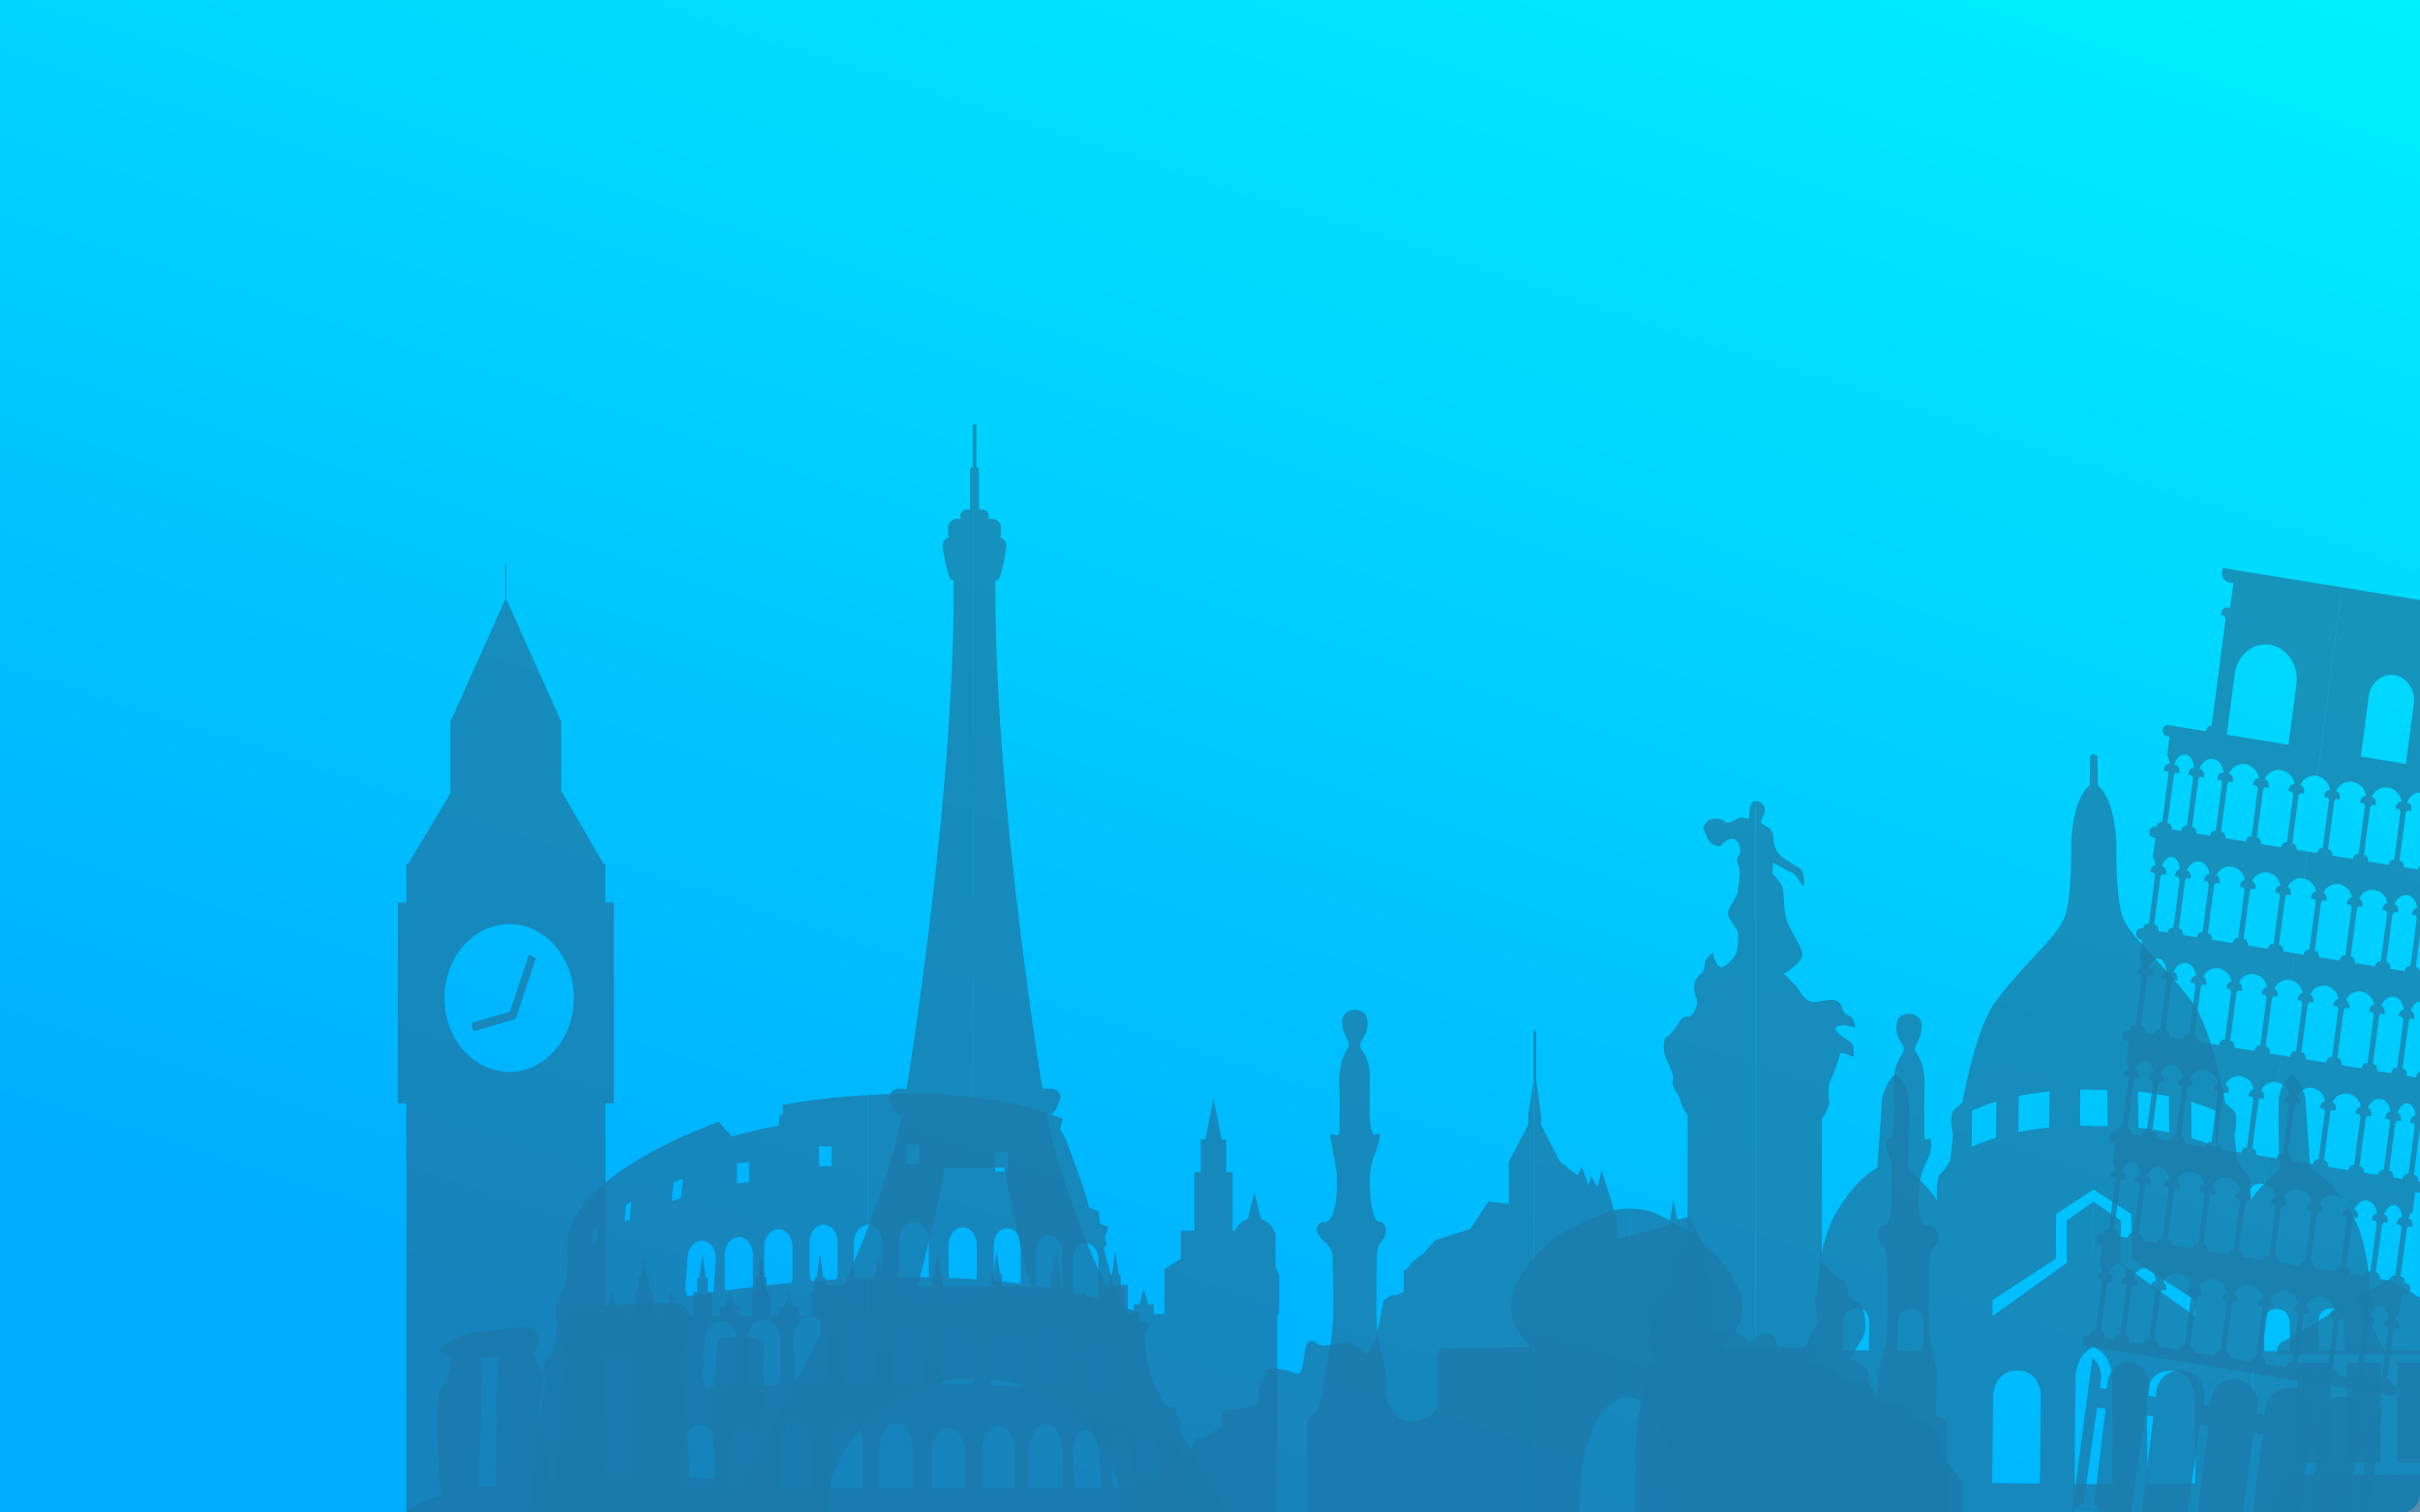 <svg xmlns="http://www.w3.org/2000/svg" xmlns:xlink="http://www.w3.org/1999/xlink" width="1280" height="800" viewBox="0 0 1280 800">
  <defs>
    <clipPath id="clip-path">
      <rect id="Rectangle_22290" data-name="Rectangle 22290" width="1280" height="800" fill="#fff" stroke="#707070" stroke-width="1"/>
    </clipPath>
    <linearGradient id="linear-gradient" x1="1" y1="0.016" x2="0.5" y2="1" gradientUnits="objectBoundingBox">
      <stop offset="0" stop-color="#00f1ff"/>
      <stop offset="1" stop-color="#00adff"/>
    </linearGradient>
    <clipPath id="clip-path-2">
      <rect id="Rectangle_22058" data-name="Rectangle 22058" width="1114.842" height="575.784" fill="none"/>
    </clipPath>
    <clipPath id="clip-path-5">
      <rect id="Rectangle_22042" data-name="Rectangle 22042" width="338.415" height="266.033" fill="none"/>
    </clipPath>
    <clipPath id="clip-path-6">
      <rect id="Rectangle_22043" data-name="Rectangle 22043" width="358.396" height="401.438" fill="none"/>
    </clipPath>
    <clipPath id="clip-path-7">
      <rect id="Rectangle_22048" data-name="Rectangle 22048" width="123.404" height="123.403" fill="none"/>
    </clipPath>
    <clipPath id="clip-path-8">
      <rect id="Rectangle_22049" data-name="Rectangle 22049" width="130.814" height="376.392" fill="none"/>
    </clipPath>
    <clipPath id="clip-path-9">
      <rect id="Rectangle_22050" data-name="Rectangle 22050" width="466.149" height="502.011" fill="none"/>
    </clipPath>
    <clipPath id="clip-path-10">
      <rect id="Rectangle_22051" data-name="Rectangle 22051" width="437.899" height="255.07" fill="none"/>
    </clipPath>
    <clipPath id="clip-path-11">
      <rect id="Rectangle_22052" data-name="Rectangle 22052" width="269.181" height="575.784" fill="none"/>
    </clipPath>
    <clipPath id="clip-path-12">
      <rect id="Rectangle_22053" data-name="Rectangle 22053" width="348.953" height="221.536" fill="none"/>
    </clipPath>
    <clipPath id="clip-path-13">
      <rect id="Rectangle_22054" data-name="Rectangle 22054" width="222.531" height="111.107" fill="none"/>
    </clipPath>
    <clipPath id="clip-path-14">
      <rect id="Rectangle_22055" data-name="Rectangle 22055" width="214.206" height="499.687" fill="none"/>
    </clipPath>
  </defs>
  <g id="Mask_Group_40450" data-name="Mask Group 40450" clip-path="url(#clip-path)">
    <rect id="Rectangle_22219" data-name="Rectangle 22219" width="1308" height="816.8" rx="10" transform="translate(-28 -16.676)" fill="url(#linear-gradient)"/>
    <g id="Group_40413" data-name="Group 40413" transform="translate(210.413 224.34)">
      <g id="Group_40154" data-name="Group 40154" clip-path="url(#clip-path-2)">
        <g id="Group_40153" data-name="Group 40153">
          <g id="Group_40152" data-name="Group 40152" clip-path="url(#clip-path-2)">
            <g id="Group_40151" data-name="Group 40151" opacity="0.8">
              <g id="Group_40150" data-name="Group 40150">
                <g id="Group_40149" data-name="Group 40149" clip-path="url(#clip-path-2)">
                  <g id="Group_40121" data-name="Group 40121" transform="translate(480.987 309.75)" opacity="0.8">
                    <g id="Group_40120" data-name="Group 40120">
                      <g id="Group_40119" data-name="Group 40119" clip-path="url(#clip-path-5)">
                        <path id="Path_43810" data-name="Path 43810" d="M494.075,322.643c-9.734,3.824-21.9,9.024-27.458,13.137-8.49,6.272-15.709,13.993-20.462,23.636-5.751,11.689-4.211,21.883,4.432,31.618.451.516.9,1.251,1.4,1.89.806,1.013.806,1.238-.536,1.238H449.03c-13.39,0-26.772.6-40.147.633-4.541.014-5.482,1.306-5.5,5.843-.021,7.507-.006,16.569-.006,24.074,0,5.2-7.2,8.151-14.1,8.555-8.295.491-12.8-10.589-12.615-16.795a44.851,44.851,0,0,0-.69-11.192c-2.058-9.237-4.329-16.624-4.413-26.214q-.121-16.631.144-33.294c.038-2.6.776-5.883,2.425-7.667a8.356,8.356,0,0,0,2.274-5.13c.295-3.143-1.714-5.518-3.621-5.292s-3.649-5.062-4.294-11.784a81.917,81.917,0,0,1-.516-12.206,33.861,33.861,0,0,1,2.411-11.082c.294-.746,4.492-11.83,2.412-11.392-.862.181-1.652.352-2.46.516-1.353.289-2.5-6.082-2.534-14.242-.022-4.952,0-9.865.178-14.766.2-5.577-.724-10.641-3.9-15.2-1.612-2.326-1.572-4.157.141-6.67a13.539,13.539,0,0,0,2.22-10.832c-1.421-6.127-11.823-5.8-12.9.612-.567,3.42.356,7.115,2.734,11.2.609,1.05.862,3.083.26,3.941-4.472,6.293-4.961,13.318-4.659,20.688.307,7.24.073,14.513.05,21.768,0,.588-.03,1.162-.066,1.737-.063.954-.356,1.8-.642,1.911a1.223,1.223,0,0,1-.533.128c-1.2-.236-2.376-.511-3.573-.781-.624-.145,3.273,19.465,3.34,20.527a93.961,93.961,0,0,1-.284,13.393c-.588,7.385-3.294,13.134-6.047,12.782s-5.281,2.376-3.739,5.677A14.344,14.344,0,0,0,344.5,338.7a11.527,11.527,0,0,1,3.774,7.321c.337,19.879,1.472,38.35-3.063,57.617a91.407,91.407,0,0,0-1.865,12.423c-.611,6.92-3.684,12.669-6.6,14.7-1.428.993-1.923,2.532-1.923,5.861v45.032H478.643c.076-.836.553-7.507.553-8.374,0-29.234,11.313-52.915,25.019-52.915.332,0,.664.026.993.053v-99.6a31.363,31.363,0,0,0-11.132,1.822" transform="translate(-334.821 -215.621)" fill="#226d96"/>
                        <path id="Path_43811" data-name="Path 43811" d="M615.982,430.111c-.754-.223.385-21.533.089-23.288-1.616-9.355-4.141-16.245-4.17-26.025-.046-11.1-.016-22.2.174-33.3.046-2.513,1-5.888,2.78-7.325a5.477,5.477,0,0,0,2.113-5.459c-.427-3.374-3.2-5.835-5.848-5.628s-4.919-5.335-4.75-12.644a69.412,69.412,0,0,1,1.373-13.134c.779-3.6,2.49-6.837,3.907-10.1,2.38-5.5,1.375-10.329.471-10.108-.53.138-1.049.264-1.645.385-.133.023-.236-.04-.455-.141-.248-.106-.507-.941-.536-1.9-.023-.569-.039-1.149-.039-1.737-.014-7.256-.2-14.526.1-21.768.309-7.369-.171-14.391-4.633-20.688-.609-.855-.345-2.893.264-3.948,2.38-4.081,3.306-7.78,2.732-11.2-1.072-6.406-11.477-6.736-12.9-.608a13.59,13.59,0,0,0,2.218,10.827c1.727,2.51,1.764,4.347.154,6.67-3.171,4.565-4.1,9.625-3.9,15.206.17,4.9.193,9.81.17,14.766-.03,8.159-1.166,14.536-2.53,14.243-1.347-.287-2.544,2.323-1.488,5.577.529,1.656,1.249,3.2,2.079,5.836.866,2.745.419,6.21.431,9.061,0,.973-.109,6.964-.168,12.935-.08,7.147-1.372,12.728-3.281,12.5s-3.923,2.128-3.636,5.262a8.278,8.278,0,0,0,2.278,5.107c1.652,1.781,2.372,5,2.422,7.591.182,12.2.259,24.408.088,36.628-.138,10.016-4.883,18.873-5.1,28.639-.257,11.307-.1,20.069-13.433,20.869-5.667.362-18.583-1.116-18.583-9.376,0-.264-.294-9.746-.294-10.547.1-7.5.036-4.69.036-12.193,0-6.333-.573-7.582-6.756-7.582H506.7a17.074,17.074,0,0,0-2.261.279c-1.248.193-1.675-.534-.851-1.29.543-.507,1-.9,1.454-1.409,8.67-9.519,10.675-20.255,4.7-31.621a77.6,77.6,0,0,0-12.03-16.509C490.739,335.5,480,329.156,469.718,323.7c-4.339-2.3-10.434-3.525-16.289-3.521v99.6c13.255,1.111,27.266,32.957,23.537,61.237H621.425V438.1c0-6.192.8-6.192-5.443-7.988" transform="translate(-283.043 -214.976)" fill="#226d96"/>
                      </g>
                    </g>
                  </g>
                  <g id="Group_40124" data-name="Group 40124" transform="translate(717.839 174.345)" opacity="0.8">
                    <g id="Group_40123" data-name="Group 40123">
                      <g id="Group_40122" data-name="Group 40122" clip-path="url(#clip-path-6)">
                        <path id="Path_43812" data-name="Path 43812" d="M803.7,522.381l-1.1-85.392-19.52-.26-5.185.047-7.177-14.845.453-6.844c2.85-6.312-.6-7.431-.6-7.431s.092-26.283-9.444-42.782c-11.65-20.163-22.135-24.332-22.135-24.332l-2.574-37.586s-2.673-8.968-6.944-11.949c0,0-6.833,4.334-7.134,14.242-.357,9.83.379,35.984.379,35.984s-10.575,8.687-15.28,16.444c-.01.007-.013.026-.026.037s.008-.144.02-.351c.036-.764.12-2.79.057-5.08-.093-3.474-.522-7.556-1.944-8.713-2.55-2.133-5.193-7.233-5.193-7.233l-1.425-13.282s2.432-10.709-.582-13.258-4.318-3.841-4.318-3.841-.026-.115-.647-3.283l-.016-.008c-2.188-11.11-8.162-38.153-16.592-49.683-14.31-19.553-32.094-33.967-36.52-44.2-4.387-10.256-3.818-39.432-3.818-39.432s-.246-23.562-9.76-31.187l-.261-15.739s-1.235-.655-1.909-.967V299.17c.567-.016,1.138-.044,1.712-.057.467-.014.94-.023,1.427-.03,1.321-.011,2.69-.006,3.991.025l.206,19.123c-1.306,0-2.678.012-4,.032-.487,0-.953.022-1.434.029-.639.011-1.273.039-1.906.06v11.2l-.065,22.272,19.921,12.992.269,23.768,33.369,21.744.091,8.6-39.337-28.2.043-22.448L624.3,358.2l.2,77.061a13.178,13.178,0,0,1,3.153,1.707c4.46,3.376,5.837,8.845,6.255,11.57a15.782,15.782,0,0,1,.181,1.665l.56,52.81.049,4.672-6.3.06-3.9.043V522.4l65.057.363,19.86-.21v-.014ZM749.926,414.71c6.707-.072,7.05,7.088,7.05,7.088l.157,15.156-13.7.121-.155-15.13s-.072-7.17,6.651-7.235M689.1,329.323a116.7,116.7,0,0,0-12.89-4.7l-.2-19.162a113.659,113.659,0,0,1,12.9,4.695Zm-24.888-26.8.2,19.149a146.811,146.811,0,0,0-16.3-2.507l-.2-19.152a159.21,159.21,0,0,1,16.3,2.51M652.989,507.491l-.119-10.81-.371-35.626s-.1-10.175,8.281-12.746a13.893,13.893,0,0,1,4-.59,14.261,14.261,0,0,1,4.093.516c8.447,2.432,8.847,12.55,8.847,12.55l.239,22.92.244,23.519ZM721.185,415c6.772-.063,7.029,7.1,7.029,7.1l.161,15.1-13.719.115-.155-15.072s-.073-7.164,6.684-7.239m-12.674,43.288-.118-10.4h.2l.487,59.261-.1-4.672Z" transform="translate(-445.301 -121.325)" fill="#226d96"/>
                        <path id="Path_43813" data-name="Path 43813" d="M669.311,450.11a16,16,0,0,1,.181-1.663c.419-2.727,1.794-8.2,6.256-11.569a13,13,0,0,1,3.155-1.712l-.131-76.865-14.16,9.893.042,22.443-39.339,28.2.092-8.6,33.368-21.744.27-23.768,19.922-12.994-.065-22.274v-11.2c-.635-.017-1.268-.047-1.908-.06-.481,0-.947-.03-1.432-.03-1.321-.016-2.692-.031-4-.027l.206-19.125c1.3-.03,2.67-.037,3.992-.022.487.009.959.014,1.425.033.576.007,1.145.037,1.715.056V121.364c-.677.313-1.911.967-1.911.967l-.26,15.739c-9.516,7.622-9.763,31.188-9.763,31.188s.57,29.179-3.818,39.433c-4.425,10.231-22.211,24.65-36.52,44.2-8.428,11.531-14.4,38.58-16.594,49.685l-.011.007c-.623,3.172-.649,3.283-.649,3.283s-1.315,1.289-4.317,3.84-.583,13.264-.583,13.264l-1.423,13.282s-2.645,5.1-5.193,7.23c-1.422,1.159-1.85,5.235-1.945,8.711-.063,2.29.022,4.314.058,5.08.011.207.02.348.02.348s-.016-.023-.026-.036c-4.706-7.759-15.28-16.438-15.28-16.438s.735-26.155.377-35.984c-.3-9.909-7.132-14.248-7.132-14.248-4.27,2.988-6.944,11.951-6.944,11.951l-2.573,37.586s-10.486,4.166-22.136,24.329c-9.537,16.5-9.446,42.788-9.446,42.788s-3.452,1.118-.6,7.431l.454,6.845-7.175,14.84-5.186-.042L500.8,436.9l-1.1,85.393,94.288.155v.017l19.86.208,65.059-.361V507.7l-3.9-.043-6.3-.068.049-4.669ZM559.964,436.981l-13.7-.115.156-15.161s.344-7.155,7.051-7.085c6.724.063,6.65,7.23,6.65,7.23Zm28.773.244-13.717-.118.161-15.1s.256-7.158,7.027-7.092,6.686,7.239,6.686,7.239Zm6.147,20.978-.472,44.187-.1,4.837.49-59.423h.2Zm60.6-158.282-.2,19.151a146.843,146.843,0,0,0-16.3,2.5l.2-19.152a158.98,158.98,0,0,1,16.3-2.5m-28.095,5.452-.2,19.159a116.394,116.394,0,0,0-12.891,4.7l.2-19.164a112.2,112.2,0,0,1,12.9-4.695M650.522,496.59,650.4,507.4l-25.213-.271.243-23.519.24-22.913s.4-10.122,8.845-12.551a14.437,14.437,0,0,1,4.1-.517,13.971,13.971,0,0,1,4,.589c8.385,2.573,8.282,12.751,8.282,12.751Z" transform="translate(-499.696 -121.364)" fill="#226d96"/>
                      </g>
                    </g>
                  </g>
                  <g id="Group_40127" data-name="Group 40127" transform="translate(991.438 452.381)" opacity="0.8">
                    <g id="Group_40126" data-name="Group 40126">
                      <g id="Group_40125" data-name="Group 40125" clip-path="url(#clip-path-7)">
                        <path id="Path_43814" data-name="Path 43814" d="M794.792,399.681l-8.27-12.946-53.388.149v20.072h61.658Z" transform="translate(-671.388 -283.552)" fill="#226d96"/>
                        <path id="Path_43815" data-name="Path 43815" d="M699.835,386.985l-9.682,12.652v7.273H751.9V386.838Z" transform="translate(-690.152 -283.507)" fill="#226d96"/>
                        <path id="Path_43816" data-name="Path 43816" d="M751.055,314.908l-57.3,33.687s-3.956,3.566,0,5.973h57.339V314.931Z" transform="translate(-689.348 -314.908)" fill="#226d96"/>
                        <path id="Path_43817" data-name="Path 43817" d="M790.392,348.589l-57.258-33.666v39.639h57.258s3.205-2.622,0-5.973" transform="translate(-671.388 -314.901)" fill="#226d96"/>
                        <rect id="Rectangle_22044" data-name="Rectangle 22044" width="17.629" height="52.881" transform="translate(66.103 44.071)" fill="#226d96"/>
                        <rect id="Rectangle_22045" data-name="Rectangle 22045" width="17.629" height="52.881" transform="translate(92.554 44.071)" fill="#226d96"/>
                        <rect id="Rectangle_22046" data-name="Rectangle 22046" width="17.631" height="52.882" transform="translate(13.221 44.071)" fill="#226d96"/>
                        <rect id="Rectangle_22047" data-name="Rectangle 22047" width="17.631" height="52.882" transform="translate(39.666 44.071)" fill="#226d96"/>
                      </g>
                    </g>
                  </g>
                  <g id="Group_40130" data-name="Group 40130" transform="translate(654.105 199.392)" opacity="0.8">
                    <g id="Group_40129" data-name="Group 40129">
                      <g id="Group_40128" data-name="Group 40128" clip-path="url(#clip-path-8)">
                        <path id="Path_43818" data-name="Path 43818" d="M516.068,145.666c-.329,1.432.533,3.453-2.59,1.984-3.16-1.432-7.771,4.3-10.307,2.02-2.573-2.277-6.614-1.689-8.3-.881-1.728.881-3.16,4.042-3.16,4.042s2,6.321,4.006,8.01a10.291,10.291,0,0,0,4.886,2.023s3.712-4.89,7.147-4.044c3.4.882,4.282,7.166,2.886,8.6-1.471,1.434-1.177,4.3,0,6.283,1.1,2-.332,9.168-.589,12.64-.33,3.382-6.282,10-5.161,12.824,1.12,2.866,3.985,6.322,4.867,8.3.884,2,.312,10.6-1.156,12.9-1.4,2.277-5.42,6.318-7.4,6.318-2.023,0-4.887-6.318-4.043-7.753.881-1.432-4.558,3.124-4.558,5.439a16.125,16.125,0,0,1-1.468,5.439s-1.415.293-3.159,3.159c-1.73,2.83-1.141,6.835,0,9.7,1.175,2.867-.259,6.6-1.987,8.911-1.708,2.28-4,0-6.282,3.125-2.26,3.159-4.851,7.7-7.146,8.6-2.3.827-2,8.029-.863,10.857,1.138,2.866,4.849,10,3.985,12.015-.826,2.023.865,5.44,1.766,6.321.828.846,2.26,4.557,2.554,5.953.312,1.507,3.435,6.614,3.435,6.614v67.594s-7.441,9.444-7.148,11.979c.276,2.592.589,10.585-2.3,11.76-2.847,1.158-10.013,9.755-10.858,13.467-.863,3.729.329,6.854,0,10.289-.294,3.474-1.176,6.909.329,8.894,1.379,2.02,5.4,6.6,4.246,6.871-1.123.313-4.834,1.432-5.146,2.811-.276,1.468-4.025,16.075-3.692,18.353.274,2.316-2.006,7.165-2.006,9.444,0,2.316-.569,4.594-.312,7.753.259,3.126-1.47,9.682-1.175,10.566a14.79,14.79,0,0,1,.293,3.123v27.211h63.621V138.812c-3.192.188-2.955,5.446-3.209,6.854" transform="translate(-455.33 -138.793)" fill="#226d96"/>
                        <path id="Path_43819" data-name="Path 43819" d="M566.711,487.282s-2.094-16.259-2.536-21c-.459-4.759-.441-8.23-1.285-10.764a18.86,18.86,0,0,0-2.13-4.32s-.885-10.711-2.132-12.456c-1.27-1.691-9.021-5.088-9.021-5.088s7.33-10.327,8.175-14.186c.882-3.86-.405-13.725-3.474-15.416-2.956-1.781-5.933-2.166-5.933-5.64,0-3.416-.441-5.585-2.59-6.393-2.148-.919-5.163-3.9-6.467-4.778-1.267-.846-4.283-5.09-4.283-5.09V306.986s4.283-6.428,3.823-9.478c-.386-2.978-.386-7.719,0-9.023.405-1.267,6.026-13.761,5.585-15.928-.405-2.113,7.331,1.745,7.331,1.745s.88-6.025-1.286-7.717c-2.149-1.727-11.189-6.908-7.368-8.6,3.895-1.728,9.518.845,9.518.845s0-5.549-3.9-6.816c-3.857-1.323-2.129-6.486-6.468-7.753-4.318-1.286-9.478,1.727-13.337.478-3.859-1.323-4.74-4.742-7.681-8.2a87.532,87.532,0,0,0-6.466-6.431s10.434-5.732,9.866-10.6-6.854-12.33-8.582-19.165c-1.707-6.908-.588-14.331-2.572-17.454a39.249,39.249,0,0,0-4.574-5.732l.274-5.733s7.755,4.32,10.326,5.4c2.571,1.158,4.85,7.2,5.735,6.614.843-.552.293-7.167-1.473-8.6-1.691-1.432-7.717-4.555-10.288-6.871a12.97,12.97,0,0,1-4.025-8.267c0-2.023-.549-5.439-2.277-6.634-1.745-1.12-2.738-1.378-4.005-2.515-1.286-1.178,1.709-4.448,1.709-6.726a4.763,4.763,0,0,0-4.89-5.035c-.059,0-.111.016-.17.019V515.191h66.866Z" transform="translate(-435.897 -138.799)" fill="#226d96"/>
                      </g>
                    </g>
                  </g>
                  <g id="Group_40133" data-name="Group 40133" transform="translate(0 73.773)" opacity="0.8">
                    <g id="Group_40132" data-name="Group 40132">
                      <g id="Group_40131" data-name="Group 40131" clip-path="url(#clip-path-9)">
                        <path id="Path_43820" data-name="Path 43820" d="M61.26,197.082,57.5,195.451,47.447,225.457,27.1,231.436l1.007,4.466,21.945-6.453v-.642l.519.224Z" transform="translate(11.83 11.552)" fill="#226d96"/>
                        <path id="Path_43821" data-name="Path 43821" d="M205.6,440.451l-1.118,3.774h-2.951v5.149H197V435.909h-2v-7.22h-1.007l-.756-5.22-1.007-6.844-1.007,6.844-.764,5.22h-1.029v7.22h-1.957v13.465H180.9v-5.149h-2.941l-1.1-3.774-1.2-4.025-1.181,4.025-1.1,3.774h-2.941v5.149h-4.494V436.645h-1.965v-7.493h-1.007l-.779-5.447-1-7.081-1.02,7.081-.753,5.447H158.4v7.493h-1.978v12.728h-6.631v-5.149h-2.923l-1.129-3.774-1.175-4.025-1.192,4.025-1.113,3.774h-2.922v5.149h-4.446V435.909h-1.959v-7.22h-1.019l-.777-5.22-.988-6.844-1.016,6.844-.766,5.22h-1.017v7.22h-1.982v13.465h-6.673v-5.149h-2.945l-1.1-3.774-1.194-4.025-1.178,4.025-1.112,3.774h-1.1l-.289-107.453h4.508V230.646h-4.508V210.271h-.9L86.831,172.222h-.388V134.407h-.227l-28.83-64.25v-18.8H56.81V70.335L28.072,134.407h-.256v38.438L5.4,210.271H4.534v20.375H0V336.772H4.534L4.449,553.365H206.643l.009-116.549ZM58.914,320.217c-.651,0-1.3-.072-1.936-.111-17.986-1.156-32.266-18.135-32.266-38.979s14.281-37.836,32.266-38.987c.638-.034,1.286-.1,1.936-.1,18.876,0,34.206,17.509,34.206,39.091s-15.329,39.09-34.206,39.09" transform="translate(0 -51.354)" fill="#226d96"/>
                        <path id="Path_43822" data-name="Path 43822" d="M401.455,337.9v-18.6H401a10.62,10.62,0,0,0-7.118-7.068l-1.431-5.71-2.129-8.483-2.146,8.483-1.416,5.71a10.658,10.658,0,0,0-6.772,6.071h-1.222V287.344h-3.379V270.063h-2.356l-1.514-7.52-2.859-14.325L365.8,262.542l-1.5,7.52h-2.38v17.282h-3.366V318.3h-7.217v14.871l-8.581,5.383v23.808h-5.679v-5.207H334.1l-1.115-3.808-1.221-4.076-1.179,4.076-1.138,3.808H326.5v5.207h-4.953v-13.6h-1.977V341.46H318.53l-.769-5.3-1.031-6.9-1.023,6.9-.757,5.3h-1.02v7.294h-2v13.6h-6.281v-5.207h-2.978l-1.148-3.808-1.179-4.076-1.191,4.076-1.136,3.808h-2.975v5.207h-4.88V348.016h-1.994v-7.023h-1.036l-.766-5.091-1.029-6.641-1.007,6.641-.77,5.091H282.53v7.023h-1.977v14.342h-6.367v-5.207h-2.974l-1.138-3.808-1.166-4.076-1.214,4.076-1.136,3.808h-2.976v5.207h-4.811V348.016h-1.983v-7.023h-1.04l-.777-5.091-1.017-6.641-1.017,6.641-.767,5.091h-1.033v7.023h-1.988v14.342H242.73v-5.207h-2.959l-1.129-3.808-1.211-4.076-1.178,4.076-1.135,3.808h-2.981v5.207h-4.745v-13.6h-2V341.46h-1.031l-.774-5.3-1.026-6.9-.185,1.3v1.619l-.773,5.344-.766,5.22h-1.017v7.22h-1.981v13.465h-6.394v-5.149h-2.942l-1.113-3.774-1.192-4.025-1.181,4.025-1.116,3.774h-2.931v5.149h-4.649V349.612h-1.981v-7.1h-1.019l-.77-5.124-1.007-6.7-.994,6.7-.774,5.124h-1.018v7.1H186.8v13.821h-6.462v-5.149H177.41L176.3,354.51l-1.182-4.025L173.9,354.51l-1.1,3.774h-2.942v5.149h-4.591V350.7h-1.978v-7.493h-1.016l-.76-5.447-1.017-7.079-.994,7.079-.767,5.447h-1.03V350.7h-1.961v12.728h-6.51v-5.149h-2.945l-1.1-3.774-1.2-4.025-.112.391L143.8,467.425h258.46l.145-104.592.961-.474V341.212Z" transform="translate(62.778 34.587)" fill="#226d96"/>
                      </g>
                    </g>
                  </g>
                  <g id="Group_40136" data-name="Group 40136" transform="translate(389.664 320.714)" opacity="0.8">
                    <g id="Group_40135" data-name="Group 40135">
                      <g id="Group_40134" data-name="Group 40134" clip-path="url(#clip-path-10)">
                        <path id="Path_43823" data-name="Path 43823" d="M482.285,223.253v26.553L479.5,267.951v5.1l-10.317,19.669v22.264l-10.767-1.307-9.61,14.584-18.51,5.9-6.091,6.9-6.306,4.868-2.123,3.326-2.1,1.008v11.24l-3.777,1.8h-3.022l-3.752,2.574-4.163,20.418-3.087,4.892-1.63,3.817c-2.854-2.661-5.6-5-7.528-5.94-5.813-2.961-14.63,2.893-18.533,0-3.9-2.961-5.9-1.974-6.842,3.925-.987,5.877-1.116,13.127-4.912,11.668-7.809-2.875-15.614-3.86-15.614-.943,0,2.98-.967,2-2.919,6.863-1.178,2.831-.944,6.392-.791,9.609a35.337,35.337,0,0,1-6.821,2.659c-3.286.517-12.869,1.5-12.869,1.5v8.238l-10.319,6.84-2.81-.448-6.821,11.432H284.828v11.3H271.25v16.6H482.374V223.253Z" transform="translate(-271.25 -223.253)" fill="#226d96"/>
                        <path id="Path_43824" data-name="Path 43824" d="M644.991,462.019l-9.91-12.61-4.739-16.065-11.691-5.9s-1.629-5.621-4.417-6.071c-2.832-.559-2.169-.773-5.664-1.31-3.517-.493-4.91.731-4.91.731l-8.688-11.2h-13.32s-3.777-7.42-7.015-8.708c-3.259-1.33-7.292-1.8-10.08-.813-2.79,1.093-4.955,1.542-7.29.557-2.319-1.074-8.388-.259-8.388-.259s-.987-12.525-3.774-15.141c-2.79-2.533-7.7-1.761-9.373,0-1.631,1.8-3.025,4.63-4.935,2.059-1.864-2.511-6.562-6.393-8.429-5.042-1.865,1.289-3.3,1.546-4.955.451-1.586-1.029-5.6,0-5.6,0V356.428l-3.54-10.768v-8.922l-7.914-15.1-6.112,1.824-2.083-10.533-2.357,13.278L462.4,333.651V323.7l-8.215-26.553-2.123,9.18-3.453-6.134-1.415,5.1-3.477-9.974-2.38,4.59-9.265-7.314-9.954-19.517v-4.547l-2.571-18.964V223.253h-1.326v255.07H644.991Z" transform="translate(-207.091 -223.253)" fill="#226d96"/>
                      </g>
                    </g>
                  </g>
                  <g id="Group_40139" data-name="Group 40139" transform="translate(170.45)" opacity="0.8">
                    <g id="Group_40138" data-name="Group 40138">
                      <g id="Group_40137" data-name="Group 40137" clip-path="url(#clip-path-11)">
                        <path id="Path_43825" data-name="Path 43825" d="M223.112,456s13.223-49.686,14.006-62.7h15.666V0h-.519V22.461a2.048,2.048,0,0,0-1.355,1.866v20.9h-1.557a3.491,3.491,0,0,0-3.689,3.242,3.155,3.155,0,0,0,.428,1.57h-1.652c-2.873,0-5.195,2.04-5.195,4.554v3.192a4.091,4.091,0,0,0,.58,2.08,4.675,4.675,0,0,0-3.491,4.318s2.327,18.392,5.193,18.392h.667c.723,101.12-19.559,235.545-24.864,268.929h-3.979c-2.864,0-5.185,2.047-5.185,4.57,0,0,2.32,8.8,5.185,8.8h1.715c-5.435,28.336-17.308,60.216-30.942,90.431H171.761v26.114a1045.266,1045.266,0,0,1-53.109,94.373h56.491c.947-39.31,35.3-70.9,77.641-71.131V456Z" transform="translate(-118.652 0)" fill="#226d96"/>
                        <path id="Path_43826" data-name="Path 43826" d="M293.6,480.678V455.3H281.588c-13.623-30.215-25.512-62.095-30.939-90.431h2.136c2.869,0,5.183-8.8,5.183-8.8,0-2.523-2.314-4.57-5.183-4.57h-4.393C243.08,318.117,222.8,183.692,223.53,82.571h.677c2.854,0,5.169-18.392,5.169-18.392a4.663,4.663,0,0,0-3.482-4.317,4.06,4.06,0,0,0,.569-2.082V54.59c0-2.514-2.317-4.554-5.167-4.554h-1.678a3.181,3.181,0,0,0,.434-1.572,3.49,3.49,0,0,0-3.695-3.242h-1.548v-20.9a2.038,2.038,0,0,0-1.35-1.866V0h-1.434V393.3H228.21s9.338,50.011,14.39,62.7H212.023v48.65c.152,0,.3-.007.456-.007h.052c42.526.024,77.09,31.716,78.045,71.138h56.5A1052.05,1052.05,0,0,1,293.6,480.678" transform="translate(-77.891)" fill="#226d96"/>
                      </g>
                    </g>
                  </g>
                  <g id="Group_40142" data-name="Group 40142" transform="translate(69.775 354.248)" opacity="0.8">
                    <g id="Group_40141" data-name="Group 40141">
                      <g id="Group_40140" data-name="Group 40140" clip-path="url(#clip-path-12)">
                        <path id="Path_43827" data-name="Path 43827" d="M337.7,430.366l.75-7.118c1.494-3.408-1.494-4.64-1.494-4.64l-.99-6.2-8.476-.916c-3.982-7.44-7.971-32.827-7.971-32.827l.253-3.4c0-3.406,2.737-6.5,2.737-6.5l-5.476-2.482-.756-4.331-10.2-3.093-8.221-30.346,1.491-2.467-.994-3.406,1.99-5.572-4.488-1.856-.741-6.5-5.235-2.171c-1.243-8.362-12.7-37.146-12.7-37.146l-2.488-4.02,1.493-5.586c-32.068-13.163-72.563-14.3-103.121-12.541v68.594c.045,0,.086-.019.128-.019,4.127,0,7.47,4.242,7.47,9.471v15.44a11.863,11.863,0,0,1-.373,2.965c-2.445.061-4.814.177-7.225.264v22.488a11.742,11.742,0,0,1,3.869,9.01v17.723a12.581,12.581,0,0,1-1.809,6.609l-2.06.017v68.331H343.179c-2.242-10.836-5.483-37.766-5.483-37.766M262.107,329.983c0-4.746,3.089-8.591,6.916-8.591,3.811,0,6.905,3.844,6.905,8.591v20.534q-6.833-1.34-13.821-2.4Zm-21.8-52.854h6.73v10.52h-6.73Zm-.625,49.207c0-4.781,3.186-8.651,7.1-8.651s7.107,3.87,7.107,8.651v20.633q-7.064-.9-14.2-1.553Zm-46.191-52.922h6.717v10.523h-6.717Zm3.232,181.715H179.167V435.209c0-7.971,3.927-14.448,8.773-14.448s8.786,6.476,8.786,14.448Zm6.347-60.551a12.89,12.89,0,0,1-1.108,5.275c-5.151-.059-10.29-.085-15.387-.089a12.95,12.95,0,0,1-1.062-5.186V376.842c0-6.008,3.935-10.87,8.782-10.87s8.774,4.863,8.774,10.87Zm2.248-51.352c0,.126-.012.238-.02.37q-7.887-.136-15.663-.07c0-.095-.009-.205-.009-.3V324.181c0-5.383,3.514-9.756,7.841-9.756s7.851,4.373,7.851,9.756Zm19.06,111.9H206.809V436.654c0-7.23,3.933-13.1,8.785-13.1s8.787,5.871,8.787,13.1Zm4.475-59.624a12.921,12.921,0,0,1-.944,4.9q-7.9-.248-15.822-.393a12.963,12.963,0,0,1-.793-4.509V377.77c0-6.006,3.933-10.871,8.773-10.871,4.856,0,8.786,4.864,8.786,10.871Zm1.866-53.389a11.5,11.5,0,0,1-.284,2.558q-7.27-.483-14.521-.78a10.913,10.913,0,0,1-.138-1.778V326.675c0-5.229,3.35-9.458,7.47-9.458s7.473,4.229,7.473,9.458ZM250.9,455.13h-17.56V436.6c0-7.973,3.932-14.439,8.784-14.439s8.776,6.466,8.776,14.439Zm4.114-58.234a13.356,13.356,0,0,1-.813,4.624q-7.852-.427-15.806-.743a13.269,13.269,0,0,1-.567-3.882V379.175c0-6.009,3.848-10.883,8.591-10.883s8.6,4.874,8.6,10.883Zm20.919,58.234h-17.55V435.679c0-7.971,3.92-14.447,8.767-14.447s8.783,6.476,8.783,14.447Zm2.992-56.365a13.413,13.413,0,0,1-.734,4.4q-7.932-.655-16.066-1.175a13.359,13.359,0,0,1-.388-3.225V381.022c0-6,3.846-10.865,8.595-10.865s8.593,4.862,8.593,10.865Zm2.612-64.413c0-4.848,3.011-8.773,6.729-8.773s6.723,3.925,6.723,8.773v20.62q-6.609-1.8-13.452-3.288Zm1.208,120.778-1.1-16.355c-.521-7.609,2.146-14.085,5.932-14.482s7.279,5.44,7.8,13.054l1.2,17.783ZM298,405.095c-4.656-.528-9.418-1.009-14.242-1.455a16.67,16.67,0,0,1-.23-1.928l-.96-17.69c-.33-5.993,2.75-11.123,6.862-11.475s7.723,4.234,8.049,10.22l.967,17.691a15.285,15.285,0,0,1-.447,4.637m4.567,50.035-1.089-16.16c-.491-7.456,1.586-13.769,4.662-14.092s5.966,5.47,6.469,12.939l1.168,17.313Zm11.173-48q-5.445-.8-11.083-1.478a5.085,5.085,0,0,1-.039-.516l-.9-16.647c-.307-5.637,1.947-10.421,5.038-10.681s5.851,4.1,6.164,9.736l.9,16.651a18.151,18.151,0,0,1-.075,2.935m3.429,48-1.343-15.007c-.675-7.44,1.27-13.825,4.343-14.246s6.079,5.269,6.755,12.709l1.494,16.544Z" transform="translate(5.773 -246.596)" fill="#226d96"/>
                        <path id="Path_43828" data-name="Path 43828" d="M215.593,399.709a12.526,12.526,0,0,1-1.886-6.73V375.257c0-6,3.93-10.868,8.777-10.868a7.63,7.63,0,0,1,4.917,1.857V343.759c-2.27.086-4.575.135-6.812.247a11.445,11.445,0,0,1-.53-3.476v-15.44c0-5.17,3.278-9.356,7.342-9.452V247.043a381.975,381.975,0,0,0-45.078,5.121l.249,4.334-1.744,1.547-.5,5.261-5.973.928-18.931,4.641-6.974-7.731c-95.644,36.533-79.335,72.441-79.335,72.441L67,348.745a22.105,22.105,0,0,0-3.856,19.819L60.9,383.583C52.308,389,56.8,399.366,56.8,399.366l-4.359,23.992c-3.988,2.166-.628,6.5-.628,6.5l-3.238,38.08H227.4V399.606c-3.968.025-7.92.05-11.808.1M201.5,274.136h6.726v10.53H201.5Zm-4.968,50.953c0-5.229,3.336-9.471,7.474-9.471,4.116,0,7.464,4.242,7.464,9.471v15.44a11.446,11.446,0,0,1-.711,3.992c-4.476.269-8.851.583-13.149.92a11.469,11.469,0,0,1-1.079-4.912ZM172.6,327.411c0-5.226,3.362-9.461,7.477-9.461s7.469,4.235,7.469,9.461v15.434a11.676,11.676,0,0,1-.529,3.5q-6.9.642-13.343,1.353a11.266,11.266,0,0,1-1.075-4.856Zm-14.432-44.289,6.469-.62v10.52l-6.469.628Zm-6.483,48.465c0-5.223,3.347-9.458,7.473-9.458s7.471,4.235,7.471,9.458v15.437a12.4,12.4,0,0,1-.1,1.5c-5.1.608-9.9,1.234-14.357,1.849a11.947,11.947,0,0,1-.486-3.351ZM150.5,366.768c4.835.45,8.447,5.547,8.072,11.386l-1.11,17.226a11.681,11.681,0,0,1-2.053,6.015c-4.508.184-8.843.379-12.963.568a11.865,11.865,0,0,1-2.484-8.24l1.1-17.224c.376-5.828,4.6-10.2,9.434-9.73m-18.405-34.112c.376-5.2,4.009-9.055,8.119-8.6s7.145,5.044,6.772,10.247l-1.109,15.383a11.142,11.142,0,0,1-.231,1.632c-5.2.758-9.812,1.49-13.736,2.155a11.37,11.37,0,0,1-.912-5.441Zm-48.4-8.208L81.329,326l1.119-8.828,2.241-1.388Zm17.81-11.454-2.626.769.507-8.662,2.859-1.551Zm23.163-19.811,4.986-2.015L128.407,301.7l-4.741,1.4Zm22.626,142.042-1.641,19.711H128.022c.013-.185.026-.372.047-.565l1.743-20.937c.59-7.082,4.982-12.423,9.806-11.932s8.269,6.633,7.671,13.723m23.825,19.665v.046H153.551V434.771c0-6.825,3.936-12.33,8.786-12.33s8.777,5.5,8.777,12.33Zm-5.66-53.9a12.549,12.549,0,0,1-1.812-6.6V376.647c0-6.008,3.933-10.87,8.776-10.87s8.79,4.863,8.79,10.87v17.737a12.693,12.693,0,0,1-1.531,6.11q-7.326.228-14.223.491m32.562,53.95H180.454V433.168c0-7.976,3.94-14.45,8.784-14.45s8.779,6.475,8.779,14.45Zm7.845-61.955a12.522,12.522,0,0,1-2,6.915q-6.788.123-13.351.306a12.429,12.429,0,0,1-2.209-7.221V375.257c0-6,3.929-10.868,8.779-10.868s8.78,4.863,8.78,10.868Zm1.491,61.955V432.7c0-7.983,3.935-14.452,8.784-14.452s8.779,6.469,8.779,14.452v22.231Z" transform="translate(-48.571 -246.401)" fill="#226d96"/>
                      </g>
                    </g>
                  </g>
                  <g id="Group_40145" data-name="Group 40145" transform="translate(4.359 464.676)" opacity="0.8">
                    <g id="Group_40144" data-name="Group 40144">
                      <g id="Group_40143" data-name="Group 40143" clip-path="url(#clip-path-13)">
                        <path id="Path_43829" data-name="Path 43829" d="M162.394,422.569c-2.1-10.908-7.49-35.577-5.551-41.14,2.416-6.847,1.688-12.356,1.024-19.661s2.719-15.078-2.048-18.257c-4.823-3.189-13.118-2.1-17.527-1.677-4.462.48-4.788.48-5.488,11.888-.672,11.4-3.851,25.889-3.133,27.74.478,1.251,2.133,22.664,3.047,35.381-5.966-.588-13.435-1.284-13.716-1.284-1.154-17.18-3.1-45.985-3.952-53.747a72.34,72.34,0,0,0-1.557-9.862c2.449-1.34,5.445-9.94,5.736-15.133.394-5.64.708-12.877-9.5-13.314-4.975-.188-17,.4-28.33,1.04V351.4c3.507.034,7.01.069,8.355.095-.121,3.376-2.515,44.647-2.429,64.329-1.587,0-3.782.016-5.926.033l-.039,18.721H191.374s-4.157-6.473-28.98-12.005" transform="translate(31.158 -323.467)" fill="#226d96"/>
                        <path id="Path_43830" data-name="Path 43830" d="M108.611,415.6c.24-20.054.329-55.075-1.457-64.622,1.294.021,4.864.055,8.433.091V324.215c-11.754.668-22.765,1.4-24.383,1.4-3.158,0-7.707,12.083-5.977,16.5,1.776,4.409.392,7.99,4.137,8.425-2.449,5.554-4.646,21.36-5.389,34.707-.5,8.9-1.533,21.772-1.786,31.593-2.046.129-2.188.371-4.124.523.707-7.469-.883-16.807-3.028-23.929-3.755-12.356.7-28.761.7-29.873,0-1.85-3.005-9.448-6.14-13.609,2.263-1.458,8.086-7.861.184-13.476-2.2-1.557-28.089,2.416-31.735,2.416-3.581,0-16.025,6.76-16.948,8.8-.829,1.85,3,3.767,6.444,5.006a1.524,1.524,0,0,0-.359.328c-.5.524-2.244,13.239-5.867,16.462-3.081,2.765-1.569,44.154.215,55.826-15.663,4.288-18.5,8.935-18.5,8.935H115.488l.1-18.721c-3.056.026-6.015.062-6.976.075m-58.221,4.572c-.869.109-7.719.217-8.5.326-.468-16.591,1.807-55.662,1.339-59.449-.567-4.389,2.362-7.089-1.8-8.786,3.387-.165,7.076-.371,10.681-.62-1.319,11.267-1.264,50.129-1.721,68.529" transform="translate(-3.034 -323.14)" fill="#226d96"/>
                      </g>
                    </g>
                  </g>
                  <g id="Group_40148" data-name="Group 40148" transform="translate(885.548 76.097)" opacity="0.8">
                    <g id="Group_40147" data-name="Group 40147">
                      <g id="Group_40146" data-name="Group 40146" clip-path="url(#clip-path-14)">
                        <path id="Path_43831" data-name="Path 43831" d="M801.381,159.225l-19.525-3.178c.092-1.982-.833-3.683-2.188-3.963L787.057,95.7a1.557,1.557,0,0,1,.164-.053,2.746,2.746,0,0,0,.833-1.389l1.881.306.068-.5a5.051,5.051,0,0,0-.661-3.4,2.364,2.364,0,0,0-1.559-1.077l-1.76-.284,1.712-12.986,2.066.329a4.727,4.727,0,0,0,5.249-4.353,6.082,6.082,0,0,0-.1-2L732.227,60.09l-12.988,99.849a8.774,8.774,0,0,1,6.694,7.433l-.214-.034c-1.319-.214-2.606,1.172-2.855,3.1l-.069.5,2.065.33a1.749,1.749,0,0,0,.5,1.21L722,198.1l-.3-.059c-1.209-.194-2.383.954-2.77,2.616l-4.875-.794-1.864,14.282a8.269,8.269,0,0,1,6.244,6.87c-1.233-.013-2.37,1.316-2.607,3.123l-.069.5,2.066.329a1.75,1.75,0,0,0,.5,1.2l-3.357,25.635-.307-.056c-1.209-.2-2.394.965-2.781,2.65l-4.817-.777-1.862,14.3a8.256,8.256,0,0,1,6.2,6.845c-1.253-.019-2.375,1.29-2.619,3.117l-.062.5,2.063.335a1.714,1.714,0,0,0,.507,1.2l-3.363,25.631-.312-.049c-1.276-.2-2.517,1.093-2.822,2.916l-4.755-.771-1.859,14.314a8.26,8.26,0,0,1,6.142,6.824c-1.233-.01-2.375,1.324-2.615,3.123l-.059.5,2.049.338a1.8,1.8,0,0,0,.5,1.192l-3.354,25.628-.3-.046c-1.247-.2-2.413.947-2.787,2.665l-4.712-.764-1.859,14.318a8.278,8.278,0,0,1,6.081,6.8c-1.246-.017-2.364,1.289-2.6,3.13l-.075.493,2.066.34a1.729,1.729,0,0,0,.5,1.185L693.795,413.3l-.307-.042c-1.223-.211-2.378.914-2.764,2.6l-4.669-.76-1.863,14.332a8.264,8.264,0,0,1,6.031,6.8,2.041,2.041,0,0,0-1.307.494,4.057,4.057,0,0,0-1.3,2.622l-.068.49,2.061.343a1.713,1.713,0,0,0,.5,1.192L686.759,467l-.3-.047c-1.224-.194-2.408.973-2.781,2.653l-4.608-.746-.753,5.814L758.332,487.7a2.415,2.415,0,0,0,1.953-.55,3.018,3.018,0,0,0,1.037-1.934,2.92,2.92,0,0,0-2.232-3.33l-.664-.1c.075-1.74-.757-3.234-1.979-3.433l-.308-.049,3.362-25.625a1.617,1.617,0,0,0,.789-1l2.059.336.07-.5c.247-1.913-.619-3.653-1.943-3.866l-.088-.013a9.811,9.811,0,0,1,2.07-3.591l.117-.132,1.338-10.191,1.468.24a2.374,2.374,0,0,0,1.948-.559,3.012,3.012,0,0,0,1.04-1.931c.013-.137.017-.282.017-.428a3.175,3.175,0,0,0-.513-1.745,2.562,2.562,0,0,0-1.735-1.149l-.672-.116c.056-1.712-.776-3.178-1.981-3.382l-.306-.046,3.354-25.627a1.569,1.569,0,0,0,.789-1l2.06.336.068-.5a4.326,4.326,0,0,0-.574-2.922,2.043,2.043,0,0,0-1.366-.954l-.089-.016a9.751,9.751,0,0,1,2.084-3.591l.11-.121,1.341-10.2,1.456.233a2.4,2.4,0,0,0,1.955-.549,3.019,3.019,0,0,0,1.036-1.935,2.661,2.661,0,0,0,.029-.427,3.133,3.133,0,0,0-.522-1.745,2.568,2.568,0,0,0-1.74-1.149l-.659-.106a4.214,4.214,0,0,0-.606-2.5,2.133,2.133,0,0,0-1.379-.954l-.3-.046,3.356-25.634a1.547,1.547,0,0,0,.787-.988l2.061.34.068-.486a4.353,4.353,0,0,0-.571-2.929,2.019,2.019,0,0,0-1.375-.954l-.09-.019a9.959,9.959,0,0,1,2.083-3.591l.118-.118,1.33-10.213,1.468.247a2.378,2.378,0,0,0,1.949-.552,2.972,2.972,0,0,0,1.039-1.931c.013-.147.026-.294.026-.437a3.094,3.094,0,0,0-.523-1.738,2.624,2.624,0,0,0-1.734-1.164l-.648-.1c.178-1.858-.68-3.5-1.962-3.7l-.306-.049,3.361-25.632a1.57,1.57,0,0,0,.783-1l2.066.343.067-.5a4.33,4.33,0,0,0-.573-2.919,2.081,2.081,0,0,0-1.375-.96l-.085-.016a9.968,9.968,0,0,1,2.077-3.591l.115-.115,1.339-10.207,1.459.236a2.394,2.394,0,0,0,1.958-.549A2.992,2.992,0,0,0,789.523,270a2.905,2.905,0,0,0-2.217-3.33l-.67-.106c.066-1.74-.766-3.238-1.981-3.433l-.3-.043,3.362-25.635a1.66,1.66,0,0,0,.781-.987l2.064.338.069-.493c.25-1.926-.624-3.669-1.951-3.883l-.086-.012a9.788,9.788,0,0,1,2.084-3.594l.113-.121,1.335-10.2,1.465.237a2.447,2.447,0,0,0,1.958-.552,2.99,2.99,0,0,0,1.021-1.936,2.74,2.74,0,0,0,.035-.432,3.188,3.188,0,0,0-.517-1.75,2.652,2.652,0,0,0-1.743-1.142l-.672-.109a4.1,4.1,0,0,0-.606-2.419,2.076,2.076,0,0,0-1.37-.967l-.3-.05,3.35-25.628a1.619,1.619,0,0,0,.791-.991l2.062.338.06-.49a4.278,4.278,0,0,0-.573-2.92,2.051,2.051,0,0,0-1.366-.967l-.546-.083a10.471,10.471,0,0,1,2.231-3.883l1.32-10.031,1.895.307a2.368,2.368,0,0,0,1.957-.547,2.986,2.986,0,0,0,1.037-1.931,2.729,2.729,0,0,0,.025-.422,2.872,2.872,0,0,0-2.255-2.91M773.96,168.8c2.944.484,5.09,3.5,5.489,7.278l-.266-.043a1.957,1.957,0,0,0-1.555.474,4.056,4.056,0,0,0-1.3,2.63l-.069.487,2.061.34a1.741,1.741,0,0,0,.494,1.2l-3.356,25.625-.3-.049a1.894,1.894,0,0,0-1.557.483,3.842,3.842,0,0,0-1.212,2.13l-7.478-1.214a4.194,4.194,0,0,0-.611-2.441,2.052,2.052,0,0,0-1.382-.947l-.294-.055,3.355-25.619a1.608,1.608,0,0,0,.789-1l2.061.336.067-.491a4.274,4.274,0,0,0-.575-2.929,2.035,2.035,0,0,0-1.369-.947l-.368-.063c1.358-3.489,4.193-5.715,7.137-5.222Zm-2.671,64.865a1.671,1.671,0,0,0,.5,1.2L768.431,260.5l-.3-.05c-1.22-.2-2.4.961-2.784,2.652l-7.471-1.211c.072-1.744-.75-3.236-1.975-3.433l-.307-.05,3.363-25.631a1.609,1.609,0,0,0,.793-.983l2.056.338.06-.5c.25-1.879-.576-3.581-1.846-3.864,1.3-3.25,3.917-5.259,6.607-4.815l.231.03c2.7.45,4.7,3.2,5.11,6.736-1.253-.062-2.439,1.289-2.678,3.124l-.059.486Zm-7.053,53.746a1.789,1.789,0,0,0,.5,1.192l-3.357,25.628-.3-.046c-1.276-.207-2.515,1.093-2.827,2.919l-7.439-1.21c.178-1.855-.683-3.494-1.96-3.7l-.3-.049,3.355-25.632a1.585,1.585,0,0,0,.788-.987l2.059.333.067-.5a4.364,4.364,0,0,0-.573-2.922,2.118,2.118,0,0,0-1.285-.927c1.3-3.26,3.926-5.259,6.622-4.817l.237.034c2.686.437,4.691,3.206,5.1,6.746a1.925,1.925,0,0,0-1.377.488,4.1,4.1,0,0,0-1.293,2.613l-.063.49Zm-7.077,54.013a1.71,1.71,0,0,0,.508,1.19l-3.361,25.637-.3-.056a1.931,1.931,0,0,0-1.567.49,3.952,3.952,0,0,0-1.221,2.178l-7.469-1.211c.079-1.741-.75-3.245-1.981-3.441l-.3-.056,3.368-25.628a1.571,1.571,0,0,0,.781-.99l2.064.336.062-.488a4.345,4.345,0,0,0-.567-2.923,2.056,2.056,0,0,0-1.277-.934c1.3-3.258,3.912-5.263,6.608-4.827l.231.043c2.7.44,4.7,3.208,5.1,6.737a2.006,2.006,0,0,0-1.367.494,4.079,4.079,0,0,0-1.3,2.619l-.069.493Zm-7.045,53.747a1.761,1.761,0,0,0,.5,1.21l-3.356,25.627-.311-.056a1.9,1.9,0,0,0-1.551.483,3.826,3.826,0,0,0-1.211,2.128l-7.482-1.217c.056-1.71-.775-3.182-1.978-3.382l-.307-.053,3.36-25.621a1.61,1.61,0,0,0,.786-.994l2.061.336.062-.494a4.278,4.278,0,0,0-.573-2.922,2.132,2.132,0,0,0-1.271-.935c1.288-3.252,3.911-5.248,6.6-4.812l.233.035c2.7.44,4.7,3.2,5.108,6.74a1.934,1.934,0,0,0-1.378.49,4.112,4.112,0,0,0-1.293,2.613l-.065.5Zm-28.8-8.016a2.1,2.1,0,0,0-1.142-.892,7.62,7.62,0,0,1,8.071-4.6l.293.046a8.265,8.265,0,0,1,6.549,6.979c-1.237-.032-2.38,1.309-2.612,3.111l-.068.5,2.053.33a1.743,1.743,0,0,0,.5,1.2l-3.356,25.618-.3-.039c-1.205-.2-2.377.938-2.765,2.6l-10.629-1.727a4.159,4.159,0,0,0-.622-2.431,2.055,2.055,0,0,0-1.359-.951l-.306-.05,3.359-25.625a1.619,1.619,0,0,0,.784-.994l2.059.326.068-.49a4.336,4.336,0,0,0-.575-2.916m7.04-53.762a2.118,2.118,0,0,0-1.14-.886,7.628,7.628,0,0,1,8.076-4.6l.293.043a8.261,8.261,0,0,1,6.547,6.974c-1.234-.024-2.373,1.313-2.61,3.122l-.072.5,2.056.333a1.76,1.76,0,0,0,.508,1.2L738.648,365.7l-.3-.04a1.915,1.915,0,0,0-1.556.473,3.943,3.943,0,0,0-1.225,2.192l-10.617-1.731a4.188,4.188,0,0,0-.616-2.487,2.019,2.019,0,0,0-1.368-.952l-.3-.053,3.353-25.631a1.558,1.558,0,0,0,.79-.988l2.062.34.063-.493a4.348,4.348,0,0,0-.578-2.931m7.091-54a2.167,2.167,0,0,0-1.152-.9,7.631,7.631,0,0,1,8.073-4.6l.287.047a8.267,8.267,0,0,1,6.557,6.98c-1.25-.036-2.38,1.276-2.621,3.116l-.061.5,2.059.335a1.7,1.7,0,0,0,.5,1.192l-3.36,25.638-.314-.056a1.915,1.915,0,0,0-1.546.471,4.1,4.1,0,0,0-1.271,2.449l-10.589-1.722c.171-1.855-.68-3.492-1.962-3.7l-.312-.047,3.368-25.631a1.6,1.6,0,0,0,.786-.988l2.062.335.059-.5a4.3,4.3,0,0,0-.564-2.913m7.044-53.744a2.1,2.1,0,0,0-1.148-.894,7.619,7.619,0,0,1,8.069-4.6l.286.049a8.254,8.254,0,0,1,6.562,6.973,2.046,2.046,0,0,0-1.32.493,4.151,4.151,0,0,0-1.309,2.627l-.053.49,2.058.338a1.7,1.7,0,0,0,.5,1.2l-3.36,25.625-.308-.049a1.918,1.918,0,0,0-1.55.48,3.839,3.839,0,0,0-1.221,2.172l-10.622-1.73c.065-1.731-.759-3.224-1.981-3.428l-.3-.046,3.359-25.632a1.67,1.67,0,0,0,.79-.984l2.052.328.068-.486a4.324,4.324,0,0,0-.57-2.923m5.665-54.658-.228-.036a8.107,8.107,0,0,1,8.589-5l.289.055a8.752,8.752,0,0,1,6.944,7.525l-.217-.039c-1.32-.217-2.6,1.175-2.856,3.1l-.067.5,2.054.335a1.723,1.723,0,0,0,.513,1.2l-3.358,25.622-.315-.045c-1.2-.2-2.376.945-2.761,2.6l-10.628-1.72a4.14,4.14,0,0,0-.616-2.436,2.058,2.058,0,0,0-1.363-.952l-.313-.056,3.363-25.62a1.6,1.6,0,0,0,.788-.988l2.06.338.069-.5c.249-1.954-.6-3.656-1.945-3.879m-1.82-53.129c.96-7.324,7.085-12.413,13.658-11.344a11.8,11.8,0,0,1,7.911,5.266,14.516,14.516,0,0,1,2.266,9.962l-4.166,31.722-23.831-3.879Zm-18.164,55.06a1.616,1.616,0,0,0,.789-.99l2.055.343.065-.5c.255-1.913-.611-3.663-1.938-3.882l-.078-.006a8.114,8.114,0,0,1,8.595-5l.287.049a8.776,8.776,0,0,1,6.954,7.517l-.165-.02c-1.321-.221-2.6,1.172-2.863,3.1l-.062.487,2.06.345a1.688,1.688,0,0,0,.507,1.2l-3.367,25.621-.3-.049a1.939,1.939,0,0,0-1.554.48,3.86,3.86,0,0,0-1.211,2.133L727.1,201.982a4.186,4.186,0,0,0-.612-2.434,2.071,2.071,0,0,0-1.37-.954l-.3-.052Zm-7.041,53.7a1.578,1.578,0,0,0,.787-.987l2.06.325.057-.486a4.23,4.23,0,0,0-.571-2.929,2.169,2.169,0,0,0-.987-.848,7.619,7.619,0,0,1,8.077-4.614l.288.04a8.26,8.26,0,0,1,6.552,6.987c-1.21.024-2.323,1.343-2.563,3.114l-.06.5,2.065.329a1.712,1.712,0,0,0,.492,1.2l-3.352,25.629-.3-.05c-1.241-.21-2.4.944-2.773,2.653l-10.843-1.767c.066-1.728-.759-3.229-1.976-3.43l-.306-.043Zm-7.046,53.747a1.624,1.624,0,0,0,.8-1l2.051.338.069-.487c.23-1.773-.456-3.33-1.57-3.779a7.617,7.617,0,0,1,8.075-4.61l.287.04a8.254,8.254,0,0,1,6.561,6.985c-1.215.019-2.327,1.343-2.567,3.117l-.057.493,2.06.343a1.724,1.724,0,0,0,.5,1.192l-3.356,25.632-.3-.056c-1.284-.2-2.518,1.093-2.833,2.922l-10.8-1.761c.182-1.857-.671-3.492-1.956-3.7l-.312-.053Zm-7.069,54.013a1.668,1.668,0,0,0,.781-1l2.053.335.066-.493c.234-1.737-.457-3.326-1.564-3.771a7.629,7.629,0,0,1,8.074-4.62l.3.05a8.252,8.252,0,0,1,6.547,6.982c-1.209.022-2.321,1.34-2.552,3.112l-.078.5,2.067.335a1.727,1.727,0,0,0,.51,1.2l-3.366,25.631-.3-.056c-1.222-.194-2.409.975-2.783,2.671l-10.84-1.762c.083-1.767-.728-3.238-1.968-3.442l-.3-.053Zm-7.052,53.761a1.617,1.617,0,0,0,.781-.993l2.066.33.066-.494c.226-1.735-.465-3.327-1.57-3.772a7.617,7.617,0,0,1,8.071-4.619l.3.046a8.246,8.246,0,0,1,6.552,6.979c-1.211.033-2.321,1.347-2.561,3.126l-.06.494,2.057.339a1.7,1.7,0,0,0,.5,1.189L712.812,416.4l-.306-.042c-1.209-.2-2.386.935-2.761,2.6L698.9,417.195a4.183,4.183,0,0,0-.62-2.435,2.055,2.055,0,0,0-1.365-.948l-.308-.05Zm5.5,81.908c-1.215-.2-2.4.967-2.775,2.652l-10.844-1.76a4.13,4.13,0,0,0-.61-2.477,2.076,2.076,0,0,0-1.367-.957l-.3-.05,3.359-25.625a1.575,1.575,0,0,0,.782-.984l2.06.33.066-.488c.225-1.743-.464-3.326-1.57-3.784a7.632,7.632,0,0,1,8.079-4.613l.286.045a8.272,8.272,0,0,1,6.56,7,1.968,1.968,0,0,0-1.254.487,4.081,4.081,0,0,0-1.309,2.625l-.068.5,2.066.327a1.741,1.741,0,0,0,.5,1.2l-3.359,25.63Zm18.8,3.057c-1.216-.2-2.4.975-2.779,2.656l-10.618-1.728c.072-1.737-.758-3.232-1.982-3.428l-.3-.052,3.361-25.63a1.56,1.56,0,0,0,.782-.984l2.064.328.063-.491c.238-1.811-.518-3.454-1.712-3.821a7.625,7.625,0,0,1,8.071-4.6l.293.05a8.254,8.254,0,0,1,6.547,6.974c-1.232-.025-2.376,1.309-2.616,3.123l-.065.493,2.059.332a1.731,1.731,0,0,0,.5,1.2l-3.365,25.635Zm15.651,2.55c-1.224-.2-2.405.97-2.775,2.658l-7.477-1.22c.076-1.734-.761-3.224-1.976-3.428l-.307-.05,3.36-25.628a1.578,1.578,0,0,0,.783-.991l2.065.335.068-.493c.237-1.876-.58-3.583-1.85-3.857,1.29-3.257,3.922-5.256,6.611-4.821l.231.046c2.7.431,4.7,3.19,5.1,6.732-1.248-.068-2.419,1.284-2.669,3.112l-.064.494,2.06.335a1.719,1.719,0,0,0,.507,1.2l-3.355,25.638Zm16.272-24.643a1.761,1.761,0,0,0,.494,1.194l-3.352,25.635-.309-.05a1.9,1.9,0,0,0-1.55.48,3.9,3.9,0,0,0-1.228,2.172l-4.933-.8c.075-1.734-.758-3.227-1.981-3.428l-.292-.053,3.357-25.628a1.6,1.6,0,0,0,.787-.988l2.053.332.068-.49c.248-1.876-.579-3.581-1.852-3.857,1.127-3.283,3.292-5.351,5.452-5l.181.027c2.154.356,3.693,3.028,3.941,6.531-1.312-.19-2.583,1.191-2.828,3.1l-.072.493Zm7.035-53.7a1.686,1.686,0,0,0,.507,1.2l-3.361,25.631-.307-.052c-1.209-.2-2.382.949-2.767,2.613l-4.939-.809a4.094,4.094,0,0,0-.614-2.423,2.037,2.037,0,0,0-1.372-.957l-.3-.047,3.354-25.628a1.59,1.59,0,0,0,.791-.994l2.066.339.061-.5c.242-1.9-.556-3.568-1.845-3.851,1.13-3.241,3.325-5.347,5.439-5.006l.19.029c2.149.352,3.7,3.025,3.935,6.535a1.89,1.89,0,0,0-1.535.477,4.124,4.124,0,0,0-1.289,2.616l-.068.5Zm7.046-53.764a1.76,1.76,0,0,0,.5,1.207l-3.36,25.625-.307-.052c-1.224-.192-2.4.978-2.775,2.672L759.4,372.2a4.126,4.126,0,0,0-.612-2.49,2.069,2.069,0,0,0-1.368-.95l-.3-.05,3.355-25.631a1.6,1.6,0,0,0,.786-.991l2.059.338.068-.5a4.265,4.265,0,0,0-.576-2.919,2.054,2.054,0,0,0-1.277-.93c1.131-3.281,3.291-5.358,5.456-5.018l.179.046c2.113.335,3.68,3.061,3.928,6.526a1.925,1.925,0,0,0-1.52.474,4.018,4.018,0,0,0-1.3,2.622l-.069.5Zm7.089-54.01a1.676,1.676,0,0,0,.49,1.2l-3.357,25.632-.307-.063c-1.278-.2-2.508,1.093-2.82,2.926l-4.906-.793a4.277,4.277,0,0,0-.587-2.745,2.043,2.043,0,0,0-1.373-.951l-.3-.059,3.36-25.628a1.576,1.576,0,0,0,.783-.991l2.053.346.073-.5a4.309,4.309,0,0,0-.568-2.91,2.1,2.1,0,0,0-1.283-.938c1.132-3.284,3.293-5.366,5.445-5.021l.19.04c2.119.34,3.683,3.067,3.931,6.538a1.869,1.869,0,0,0-1.525.477,4.117,4.117,0,0,0-1.3,2.616l-.066.49Zm7.035-53.744a1.687,1.687,0,0,0,.5,1.2l-3.365,25.632-.3-.056c-1.224-.2-2.4.968-2.774,2.66l-4.93-.8a4.076,4.076,0,0,0-.62-2.474,2.039,2.039,0,0,0-1.369-.952l-.3-.05,3.369-25.63a1.608,1.608,0,0,0,.782-.984l2.065.338.061-.5a4.331,4.331,0,0,0-.573-2.935,2.1,2.1,0,0,0-1.28-.928c1.126-3.277,3.3-5.36,5.448-5.011l.185.023c2.117.346,3.67,3.076,3.934,6.541-1.326-.2-2.568,1.155-2.83,3.1l-.063.49Zm7.9-57.623c-1.346-.218-2.6,1.146-2.847,3.1l-.081.494,2.067.327a1.732,1.732,0,0,0,.5,1.208l-3.354,25.624-.312-.052a1.946,1.946,0,0,0-1.552.477,3.885,3.885,0,0,0-1.211,2.133l-4.944-.806c.055-1.715-.767-3.185-1.972-3.383l-.307-.046,3.35-25.625a1.618,1.618,0,0,0,.793-.988l2.061.328.066-.491c.25-1.958-.6-3.665-1.935-3.882l-.368-.055c1.192-3.52,3.563-5.814,5.96-5.42l.192.027c2.388.386,4.092,3.35,4.323,7.1Z" transform="translate(-589.431 -49.865)" fill="#226d96"/>
                        <path id="Path_43832" data-name="Path 43832" d="M749.564,376.128l-.389,3.1-3.606-.585.4-3.1c.936-7.1-3.254-13.686-9.323-14.674-6.091-.993-11.8,3.988-12.726,11.089l-.4,3.1-3.863-.633.408-3.089a13.463,13.463,0,0,0-11-14.963,12.453,12.453,0,0,0-14.38,10.823l-.405,3.106-3.786-.625.407-3.1a13.436,13.436,0,0,0-10.523-14.827l-9.167,70.43H682.8l5.953-42.223a1.209,1.209,0,0,0,.325.086l3.827.636a1.767,1.767,0,0,0,.334.022l-5.022,41.479h24.664l5.275-37.439a2.266,2.266,0,0,0,.331.092l3.817.625a2.169,2.169,0,0,0,.339.018l-4.452,36.705h20.729l4.7-33.288a1.853,1.853,0,0,0,.328.1l3.826.618a2.649,2.649,0,0,0,.336.015l-3.956,32.558h5.2c.089-.7,5.712-43.565,7.466-56.856-3.716,1.5-6.582,5.74-7.256,10.8" transform="translate(-592.531 77.461)" fill="#226d96"/>
                        <path id="Path_43833" data-name="Path 43833" d="M694.686,52.972a5.389,5.389,0,0,0-.608,1.873,5.1,5.1,0,0,0,3.912,5.845l2.054.336-1.712,12.986-1.488-.244c-1.523-.249-2.988,1.362-3.291,3.589l-.057.494,1.88.3a2.819,2.819,0,0,0,.568,1.78l-7.371,56.3c-1.372-.165-2.7,1.178-3.113,3.1l-19.773-3.221a2.7,2.7,0,0,0-2.988,2.488,3.212,3.212,0,0,0,.5,2.176,2.555,2.555,0,0,0,1.728,1.146l1.4.234-1.29,9.85a10.946,10.946,0,0,1,1.262,4.637l-.187-.027c-1.323-.215-2.6,1.171-2.854,3.1l-.063.484,2.059.339a1.776,1.776,0,0,0,.5,1.2L662.4,187.38l-.306-.059a1.929,1.929,0,0,0-1.559.478,3.914,3.914,0,0,0-1.211,2.139l-.673-.1a2.7,2.7,0,0,0-2.994,2.474,3.15,3.15,0,0,0,.5,2.175,2.591,2.591,0,0,0,1.727,1.156l.956.154-1.315,10.026.093.161a10.5,10.5,0,0,1,1.177,4.331,1.949,1.949,0,0,0-1.281.49,4.087,4.087,0,0,0-1.3,2.623l-.064.488,2.062.339a1.726,1.726,0,0,0,.5,1.2l-3.348,25.629-.315-.049a1.937,1.937,0,0,0-1.556.477,3.972,3.972,0,0,0-1.222,2.178l-.661-.112a2.707,2.707,0,0,0-3,2.482,2.928,2.928,0,0,0,2.226,3.336l.965.161-1.318,10.02.092.155a10.467,10.467,0,0,1,1.176,4.325,1.974,1.974,0,0,0-1.287.493,4.138,4.138,0,0,0-1.293,2.625l-.063.493,2.06.333a1.729,1.729,0,0,0,.493,1.2l-3.354,25.631-.3-.049a1.914,1.914,0,0,0-1.555.468,4.02,4.02,0,0,0-1.27,2.448l-.662-.113a2.407,2.407,0,0,0-1.948.56,2.934,2.934,0,0,0-1.03,1.931,3.176,3.176,0,0,0,.487,2.175,2.607,2.607,0,0,0,1.736,1.154l.952.155L643.4,313.58l.092.154a10.386,10.386,0,0,1,1.183,4.325c-1.224,0-2.348,1.326-2.582,3.117l-.066.5,2.06.335a1.707,1.707,0,0,0,.5,1.191l-3.355,25.631-.312-.052c-1.215-.2-2.4.983-2.777,2.668l-.664-.1a2.7,2.7,0,0,0-2.99,2.481,2.917,2.917,0,0,0,2.227,3.336l.954.154-1.312,10.021.088.158a10.378,10.378,0,0,1,1.181,4.323c-1.22,0-2.349,1.327-2.58,3.122l-.07.491,2.068.336a1.733,1.733,0,0,0,.5,1.2l-3.364,25.624-.3-.046a1.915,1.915,0,0,0-1.556.473,3.813,3.813,0,0,0-1.2,2.133l-.682-.122a2.718,2.718,0,0,0-2.988,2.492,2.922,2.922,0,0,0,2.226,3.339l.958.159-1.308,10.029.078.148a10.347,10.347,0,0,1,1.185,4.32c-1.224,0-2.352,1.333-2.584,3.117l-.059.494,2.059.335a1.7,1.7,0,0,0,.5,1.2l-3.349,25.627-.313-.046c-1.219-.193-2.4.967-2.775,2.655l-.664-.1a2.693,2.693,0,0,0-2.99,2.475,3.19,3.19,0,0,0,.49,2.187,2.626,2.626,0,0,0,1.728,1.145l80.97,13.183.751-5.812-6.118-1c.073-1.737-.758-3.239-1.975-3.435l-.3-.036,3.361-25.631a1.613,1.613,0,0,0,.787-1l2.064.338.058-.491c.233-1.758-.483-3.372-1.625-3.787a7.625,7.625,0,0,1,8.073-4.62l.289.055a4.585,4.585,0,0,1,.519.178l1.861-14.334-6.061-.99a4.075,4.075,0,0,0-.617-2.425,2.049,2.049,0,0,0-1.367-.952l-.3-.05,3.355-25.622a1.648,1.648,0,0,0,.787-.99l2.059.333.069-.5c.233-1.758-.49-3.364-1.631-3.785a7.618,7.618,0,0,1,8.078-4.6l.294.039c.165.027.3.128.463.165l1.859-14.319-6.01-.978a4.222,4.222,0,0,0-.6-2.489,2.078,2.078,0,0,0-1.376-.951l-.3-.055L713.4,334.4a1.556,1.556,0,0,0,.786-.984l2.064.342.066-.5a4.316,4.316,0,0,0-.577-2.921,2.177,2.177,0,0,0-1.052-.875,7.623,7.623,0,0,1,8.076-4.6l.281.044c.153.026.275.111.421.148l1.86-14.311-5.937-.965a4.266,4.266,0,0,0-.593-2.744,2.039,2.039,0,0,0-1.366-.954l-.315-.056,3.363-25.625a1.647,1.647,0,0,0,.8-.988l2.053.333.072-.493c.225-1.8-.474-3.375-1.631-3.791a7.645,7.645,0,0,1,8.075-4.617l.295.055c.123.026.229.1.353.126l1.861-14.3-5.9-.964c.076-1.76-.746-3.222-1.985-3.431l-.3-.047,3.364-25.631a1.558,1.558,0,0,0,.781-.99l2.059.335.067-.493c.233-1.761-.486-3.369-1.626-3.791a7.625,7.625,0,0,1,8.074-4.613l.286.047c.109.02.2.086.308.106l1.863-14.284-5.85-.958c.048-1.712-.769-3.186-1.98-3.377l-.312-.053,3.36-25.628a1.563,1.563,0,0,0,.781-.994l2.07.339.067-.5c.247-1.913-.632-3.656-1.947-3.873l-.132-.023a8.1,8.1,0,0,1,8.586-4.995l.284.042c.092.019.167.08.258.1L757.515,63.2Zm3.2,108.822-.177-.024a8.105,8.105,0,0,1,8.6-5l.284.049a8.787,8.787,0,0,1,6.956,7.522l-.171-.024c-1.347-.22-2.6,1.142-2.862,3.093l-.06.5,2.051.332a1.726,1.726,0,0,0,.5,1.2l-3.358,25.624-.3-.047a1.935,1.935,0,0,0-1.552.474,3.949,3.949,0,0,0-1.219,2.139l-10.729-1.748c.049-1.717-.78-3.185-1.983-3.385l-.3-.047,3.352-25.625a1.6,1.6,0,0,0,.793-1l2.06.343.063-.494c.25-1.934-.618-3.67-1.946-3.882m7.59,60.147a1.768,1.768,0,0,0,.5,1.205l-3.36,25.624-.312-.053c-1.21-.2-2.4.977-2.768,2.655l-10.717-1.741a4.228,4.228,0,0,0-.613-2.472,2.032,2.032,0,0,0-1.376-.952l-.3-.057,3.36-25.63a1.57,1.57,0,0,0,.784-.984l2.067.335.065-.5c.226-1.784-.5-3.413-1.668-3.813a7.639,7.639,0,0,1,8.079-4.6l.278.046a8.254,8.254,0,0,1,6.557,6.987c-1.229,0-2.331,1.3-2.569,3.123l-.068.488Zm-7.045,53.737a1.706,1.706,0,0,0,.5,1.2l-3.362,25.635-.308-.06c-1.281-.2-2.515,1.1-2.821,2.926l-10.7-1.74c.178-1.86-.674-3.5-1.957-3.7l-.312-.058,3.356-25.63a1.52,1.52,0,0,0,.795-.991l2.066.342.059-.488a4.289,4.289,0,0,0-.566-2.928,2.17,2.17,0,0,0-1.1-.878,7.636,7.636,0,0,1,8.079-4.607l.29.046A8.255,8.255,0,0,1,699,271.737c-1.234,0-2.323,1.306-2.573,3.122l-.06.484Zm-7.079,54.017a1.706,1.706,0,0,0,.5,1.205l-3.359,25.631-.309-.056c-1.221-.2-2.4.971-2.772,2.666L674.689,357.4a4.112,4.112,0,0,0-.614-2.485,2.079,2.079,0,0,0-1.37-.958l-.309-.05,3.361-25.624a1.624,1.624,0,0,0,.79-.988l2.05.332.069-.494c.237-1.777-.5-3.415-1.664-3.805a7.628,7.628,0,0,1,8.075-4.6l.28.047a8.241,8.241,0,0,1,6.558,6.987c-1.227,0-2.327,1.3-2.573,3.116l-.056.487ZM684.3,383.463a1.717,1.717,0,0,0,.5,1.191l-3.361,25.628-.306-.046c-1.205-.207-2.377.939-2.768,2.606l-10.725-1.751c.05-1.715-.78-3.185-1.984-3.375l-.308-.055,3.362-25.631a1.56,1.56,0,0,0,.787-.983l2.062.329.066-.483a4.34,4.34,0,0,0-.573-2.928,2.1,2.1,0,0,0-1.1-.878,7.611,7.611,0,0,1,8.075-4.6l.292.04a8.25,8.25,0,0,1,6.553,6.986c-1.229,0-2.329,1.3-2.567,3.112l-.062.5Zm-28.592-7.994a2.056,2.056,0,0,0-1.367-.955l-.074-.016c1.3-3.244,3.921-5.251,6.614-4.81l.243.03c2.685.44,4.681,3.2,5.085,6.722-1.325-.165-2.55,1.178-2.8,3.11l-.067.5,2.06.335a1.736,1.736,0,0,0,.5,1.2l-3.354,25.627-.313-.046a1.88,1.88,0,0,0-1.55.481,3.76,3.76,0,0,0-1.207,2.123l-7.179-1.169a4.1,4.1,0,0,0-.617-2.422,2.048,2.048,0,0,0-1.369-.96l-.3-.043,3.354-25.637a1.584,1.584,0,0,0,.788-.983l2.054.333.066-.5a4.33,4.33,0,0,0-.567-2.919m7.047-53.763a2.075,2.075,0,0,0-1.369-.954l-.074-.01c1.3-3.249,3.924-5.255,6.609-4.815l.243.036c2.681.438,4.681,3.2,5.092,6.723-1.3-.171-2.552,1.2-2.807,3.112l-.063.488,2.054.335a1.813,1.813,0,0,0,.5,1.2l-3.356,25.634-.3-.056a1.937,1.937,0,0,0-1.553.474,3.915,3.915,0,0,0-1.221,2.191l-7.168-1.166c.07-1.738-.759-3.235-1.974-3.436l-.313-.055,3.369-25.624a1.673,1.673,0,0,0,.787-.988l2.056.332.071-.487a4.388,4.388,0,0,0-.58-2.929m5.713-54.958-.072-.019c1.294-3.248,3.916-5.246,6.6-4.815l.24.042c2.687.437,4.683,3.192,5.094,6.726-1.3-.172-2.559,1.2-2.8,3.1l-.067.494,2.066.336a1.708,1.708,0,0,0,.5,1.2l-3.356,25.63-.313-.047a1.87,1.87,0,0,0-1.55.474,4.014,4.014,0,0,0-1.271,2.438l-7.141-1.161a4.228,4.228,0,0,0-.591-2.739,2,2,0,0,0-1.369-.954l-.306-.059,3.36-25.622a1.6,1.6,0,0,0,.8-.991l2.056.343.069-.5c.251-1.925-.631-3.666-1.944-3.876m8.408-52.8a2.076,2.076,0,0,0-1.367-.95l-.074-.01c1.3-3.255,3.923-5.252,6.612-4.81l.231.034c2.691.441,4.688,3.191,5.1,6.725a1.985,1.985,0,0,0-1.5.473,4.121,4.121,0,0,0-1.3,2.63l-.066.487,2.057.338a1.721,1.721,0,0,0,.5,1.2l-3.36,25.625-.309-.045c-1.214-.194-2.4.973-2.771,2.653l-7.172-1.166c.076-1.737-.754-3.228-1.981-3.422l-.3-.057,3.359-25.621a1.59,1.59,0,0,0,.786-1l2.061.34.06-.5a4.317,4.317,0,0,0-.569-2.931m5.667-54.641-.521-.095c1.355-3.489,4.185-5.71,7.128-5.225l.237.037c2.945.481,5.084,3.507,5.488,7.277l-.413-.06c-1.317-.213-2.594,1.172-2.843,3.1l-.075.49,2.061.335a1.758,1.758,0,0,0,.507,1.205L690.75,191.99l-.314-.049a1.944,1.944,0,0,0-1.543.477,3.857,3.857,0,0,0-1.209,2.132l-7.181-1.168c.056-1.714-.77-3.189-1.981-3.377l-.3-.056,3.368-25.624a1.627,1.627,0,0,0,.781-.988l2.06.336.068-.5c.25-1.951-.608-3.655-1.95-3.867m-13.975,2.9a1.564,1.564,0,0,0,.785-.987l2.061.335.065-.5a4.307,4.307,0,0,0-.574-2.922,2.064,2.064,0,0,0-1.36-.952l-.8-.129c1.19-3.52,3.564-5.811,5.966-5.421l.2.024c2.389.4,4.071,3.347,4.308,7.11l-.1-.019c-1.32-.214-2.6,1.166-2.847,3.092l-.066.49,2.056.339a1.706,1.706,0,0,0,.512,1.2L675.4,189.5l-.3-.062c-1.218-.187-2.386.954-2.772,2.614l-4.845-.784a4.1,4.1,0,0,0-.609-2.429,2.052,2.052,0,0,0-1.372-.952l-.3-.047Zm-7.035,53.7a1.572,1.572,0,0,0,.781-.993l2.059.338.064-.487c.26-1.928-.614-3.665-1.931-3.88l-.337-.056c1.137-3.241,3.325-5.355,5.44-5.008l.189.034c2.163.352,3.7,3.047,3.934,6.575-1.186.053-2.272,1.355-2.5,3.11l-.068.5,2.056.328a1.734,1.734,0,0,0,.506,1.2l-3.364,25.627-.3-.049c-1.237-.2-2.4.942-2.779,2.659l-4.828-.79a4.122,4.122,0,0,0-.616-2.472,2.024,2.024,0,0,0-1.365-.954l-.3-.056Zm-7.047,53.741a1.606,1.606,0,0,0,.786-.984l2.063.336.058-.488c.256-1.968-.591-3.668-1.928-3.884l-.343-.065c1.13-3.268,3.282-5.35,5.445-5l.189.039c2.12.34,3.679,3.084,3.929,6.569-1.188.066-2.269,1.362-2.5,3.11l-.067.5,2.064.336a1.719,1.719,0,0,0,.494,1.2l-3.346,25.625-.315-.043a1.875,1.875,0,0,0-1.545.471,3.969,3.969,0,0,0-1.284,2.448l-4.8-.78c.184-1.852-.67-3.492-1.956-3.7l-.3-.062ZM647.4,323.658a1.573,1.573,0,0,0,.788-.984l2.06.336.069-.5c.245-1.919-.619-3.66-1.938-3.879l-.346-.049c1.134-3.282,3.3-5.36,5.451-5l.189.03c2.166.349,3.7,3.048,3.94,6.569-1.188.056-2.277,1.365-2.505,3.117l-.071.49,2.071.333a1.735,1.735,0,0,0,.493,1.2l-3.363,25.622-.3-.043c-1.216-.2-2.4.974-2.78,2.668l-4.823-.789c.081-1.737-.755-3.241-1.972-3.436l-.313-.055Zm-7.039,53.767a1.657,1.657,0,0,0,.783-.991l2.067.336.068-.5c.249-1.955-.607-3.659-1.958-3.886l-.334-.055c1.127-3.267,3.294-5.351,5.451-5l.19.039c2.16.349,3.7,3.044,3.934,6.568-1.189.056-2.272,1.357-2.5,3.112l-.066.5,2.053.329a1.792,1.792,0,0,0,.509,1.2l-3.36,25.631-.3-.055c-1.208-.2-2.374.948-2.775,2.606l-4.84-.792c.061-1.712-.769-3.178-1.965-3.371l-.318-.042Zm-.507,80.931c-1.242-.2-2.395.948-2.783,2.65l-4.816-.784a4.193,4.193,0,0,0-.62-2.471,2.071,2.071,0,0,0-1.362-.954l-.307-.049,3.35-25.624a1.627,1.627,0,0,0,.8-.991l2.055.336.066-.5a4.345,4.345,0,0,0-.573-2.935,2.089,2.089,0,0,0-1.365-.951l-.339-.049c1.132-3.242,3.333-5.345,5.447-5l.182.029c2.165.355,3.705,3.05,3.944,6.571a2.009,2.009,0,0,0-1.2.5,4.012,4.012,0,0,0-1.295,2.616l-.069.506,2.063.323a1.657,1.657,0,0,0,.494,1.2l-3.362,25.637Zm15.34,2.5c-1.218-.2-2.4.964-2.775,2.652l-7.169-1.168a4.116,4.116,0,0,0-.606-2.478,2.094,2.094,0,0,0-1.367-.95l-.307-.043,3.36-25.632a1.6,1.6,0,0,0,.79-.988l2.056.328.066-.486a4.316,4.316,0,0,0-.576-2.93,2.094,2.094,0,0,0-1.371-.957l-.066-.006c1.3-3.251,3.916-5.253,6.6-4.811l.241.037c2.684.44,4.687,3.189,5.1,6.723-1.3-.172-2.563,1.2-2.807,3.1l-.06.5,2.052.336a1.711,1.711,0,0,0,.5,1.191L655.5,460.9Zm18.9,3.074a1.91,1.91,0,0,0-1.553.483,3.844,3.844,0,0,0-1.219,2.175L660.6,464.846a4.173,4.173,0,0,0-.608-2.481,2.086,2.086,0,0,0-1.378-.954l-.306-.043,3.368-25.635a1.629,1.629,0,0,0,.784-.975l2.059.326.063-.5a4.3,4.3,0,0,0-.57-2.922,2.195,2.195,0,0,0-1.1-.878,7.632,7.632,0,0,1,8.084-4.6l.281.047a8.221,8.221,0,0,1,6.551,6.979c-1.21.019-2.321,1.337-2.566,3.116l-.064.49,2.065.342a1.754,1.754,0,0,0,.5,1.2L674.4,463.986Zm21.909-23.723a1.73,1.73,0,0,0,.492,1.2l-3.353,25.622-.3-.049a1.939,1.939,0,0,0-1.559.478,3.894,3.894,0,0,0-1.22,2.182L679.5,467.92a4.163,4.163,0,0,0-.615-2.474,2.035,2.035,0,0,0-1.366-.954l-.3-.05,3.355-25.63a1.611,1.611,0,0,0,.794-.994l2.053.339.063-.5a4.225,4.225,0,0,0-.57-2.919,2.077,2.077,0,0,0-1.136-.888,7.609,7.609,0,0,1,8.071-4.6l.29.052a8.225,8.225,0,0,1,6.549,6.964,1.931,1.931,0,0,0-1.381.481,4.077,4.077,0,0,0-1.3,2.622l-.062.5Zm7.026-53.7a1.716,1.716,0,0,0,.516,1.2l-3.361,25.621-.3-.045c-1.212-.194-2.383.941-2.767,2.612l-10.57-1.725c.05-1.709-.774-3.186-1.978-3.382l-.311-.053,3.353-25.624a1.574,1.574,0,0,0,.8-.988l2.06.336.068-.5c.236-1.8-.522-3.441-1.7-3.823a7.6,7.6,0,0,1,8.066-4.587l.293.042a8.259,8.259,0,0,1,6.545,6.973,1.982,1.982,0,0,0-1.387.487,4.125,4.125,0,0,0-1.3,2.625l-.06.487Zm7.053-53.762a1.707,1.707,0,0,0,.508,1.2l-3.363,25.624-.312-.045a1.875,1.875,0,0,0-1.551.48,3.861,3.861,0,0,0-1.222,2.188l-10.561-1.721c.078-1.745-.758-3.241-1.981-3.449l-.3-.045,3.362-25.622a1.644,1.644,0,0,0,.794-.991l2.056.329.06-.488c.242-1.837-.5-3.459-1.7-3.833a7.628,7.628,0,0,1,8.066-4.583l.281.046a8.252,8.252,0,0,1,6.553,6.979,1.966,1.966,0,0,0-1.382.48,4.057,4.057,0,0,0-1.3,2.63l-.068.488Zm7.078-54.02a1.8,1.8,0,0,0,.5,1.207l-3.349,25.624-.319-.046c-1.276-.211-2.51,1.092-2.822,2.92l-10.53-1.712c.178-1.878-.653-3.488-1.956-3.7l-.3-.049,3.356-25.624a1.592,1.592,0,0,0,.785-1l2.068.336.063-.49c.237-1.809-.521-3.452-1.7-3.826a7.606,7.606,0,0,1,8.067-4.59l.286.043a8.248,8.248,0,0,1,6.551,6.98,1.92,1.92,0,0,0-1.381.483,4.092,4.092,0,0,0-1.3,2.62l-.061.5Zm7.046-53.74a1.675,1.675,0,0,0,.507,1.2l-3.363,25.632-.309-.047c-1.222-.2-2.4.965-2.767,2.649l-10.561-1.715c.067-1.742-.766-3.232-1.99-3.432l-.3-.047,3.353-25.628a1.583,1.583,0,0,0,.8-.984l2.051.327.074-.493c.24-1.809-.522-3.448-1.7-3.826a7.655,7.655,0,0,1,8.066-4.6l.281.056a8.253,8.253,0,0,1,6.557,6.967c-1.258-.07-2.441,1.277-2.689,3.112l-.06.5Zm7.9-57.623a1.931,1.931,0,0,0-1.557.477,4.113,4.113,0,0,0-1.3,2.615l-.061.5,2.062.338a1.724,1.724,0,0,0,.5,1.2l-3.354,25.617-.311-.046c-1.2-.191-2.38.952-2.762,2.619l-10.579-1.722c.063-1.722-.767-3.191-1.968-3.392l-.319-.049,3.365-25.624a1.631,1.631,0,0,0,.791-.993l2.054.338.066-.5a4.329,4.329,0,0,0-.569-2.922,2.063,2.063,0,0,0-1.369-.952l-.222-.034a8.092,8.092,0,0,1,8.582-4.995l.3.045a8.781,8.781,0,0,1,6.951,7.522Zm1.29-52.922L729.2,146.46l-32.642-5.309,4.2-32.024c1.314-10.046,9.692-16.993,18.7-15.529s15.25,10.8,13.932,20.847" transform="translate(-614.719 -52.972)" fill="#226d96"/>
                        <path id="Path_43834" data-name="Path 43834" d="M694.349,357.968a12.577,12.577,0,0,0-4.448,8.122l-.4,3.093-3.478-.569.412-3.1a13.425,13.425,0,0,0-2.176-9.185,13.184,13.184,0,0,0-8.812-5.726,12.439,12.439,0,0,0-14.356,10.8l-.407,3.083-3.854-.622.405-3.093a14.391,14.391,0,0,0-2.192-9.876,10.661,10.661,0,0,0-7.134-4.775,9.944,9.944,0,0,0-8.058,2.31,13.517,13.517,0,0,0-4.634,8.763l-.4,3.083-3.6-.586.411-3.09c.688-5.25-1.082-10.324-4.429-12.873-2.139,16.311-10.619,81.024-10.757,82h1.009c.618-2.907,2.5-4.938,4.441-4.615l.6.1L629.709,370a1.687,1.687,0,0,0,.324.09l3.826.621a1.542,1.542,0,0,0,.333.017L627.96,422.1l.6.106c1.4.217,2.469,1.636,2.885,3.524H647.5l7.5-51.611c.106.039.221.061.338.095l3.814.621a1.619,1.619,0,0,0,.344.013l-6.185,50.883h24.134l6.6-46.875a1.847,1.847,0,0,0,.33.088l3.814.619a1.761,1.761,0,0,0,.348.016l-5.6,46.152h12.649l9.145-70.315c-.159-.034-.306-.1-.466-.128a12.373,12.373,0,0,0-9.916,2.681" transform="translate(-616.44 73.957)" fill="#226d96"/>
                      </g>
                    </g>
                  </g>
                </g>
              </g>
            </g>
          </g>
        </g>
      </g>
    </g>
  </g>
</svg>
